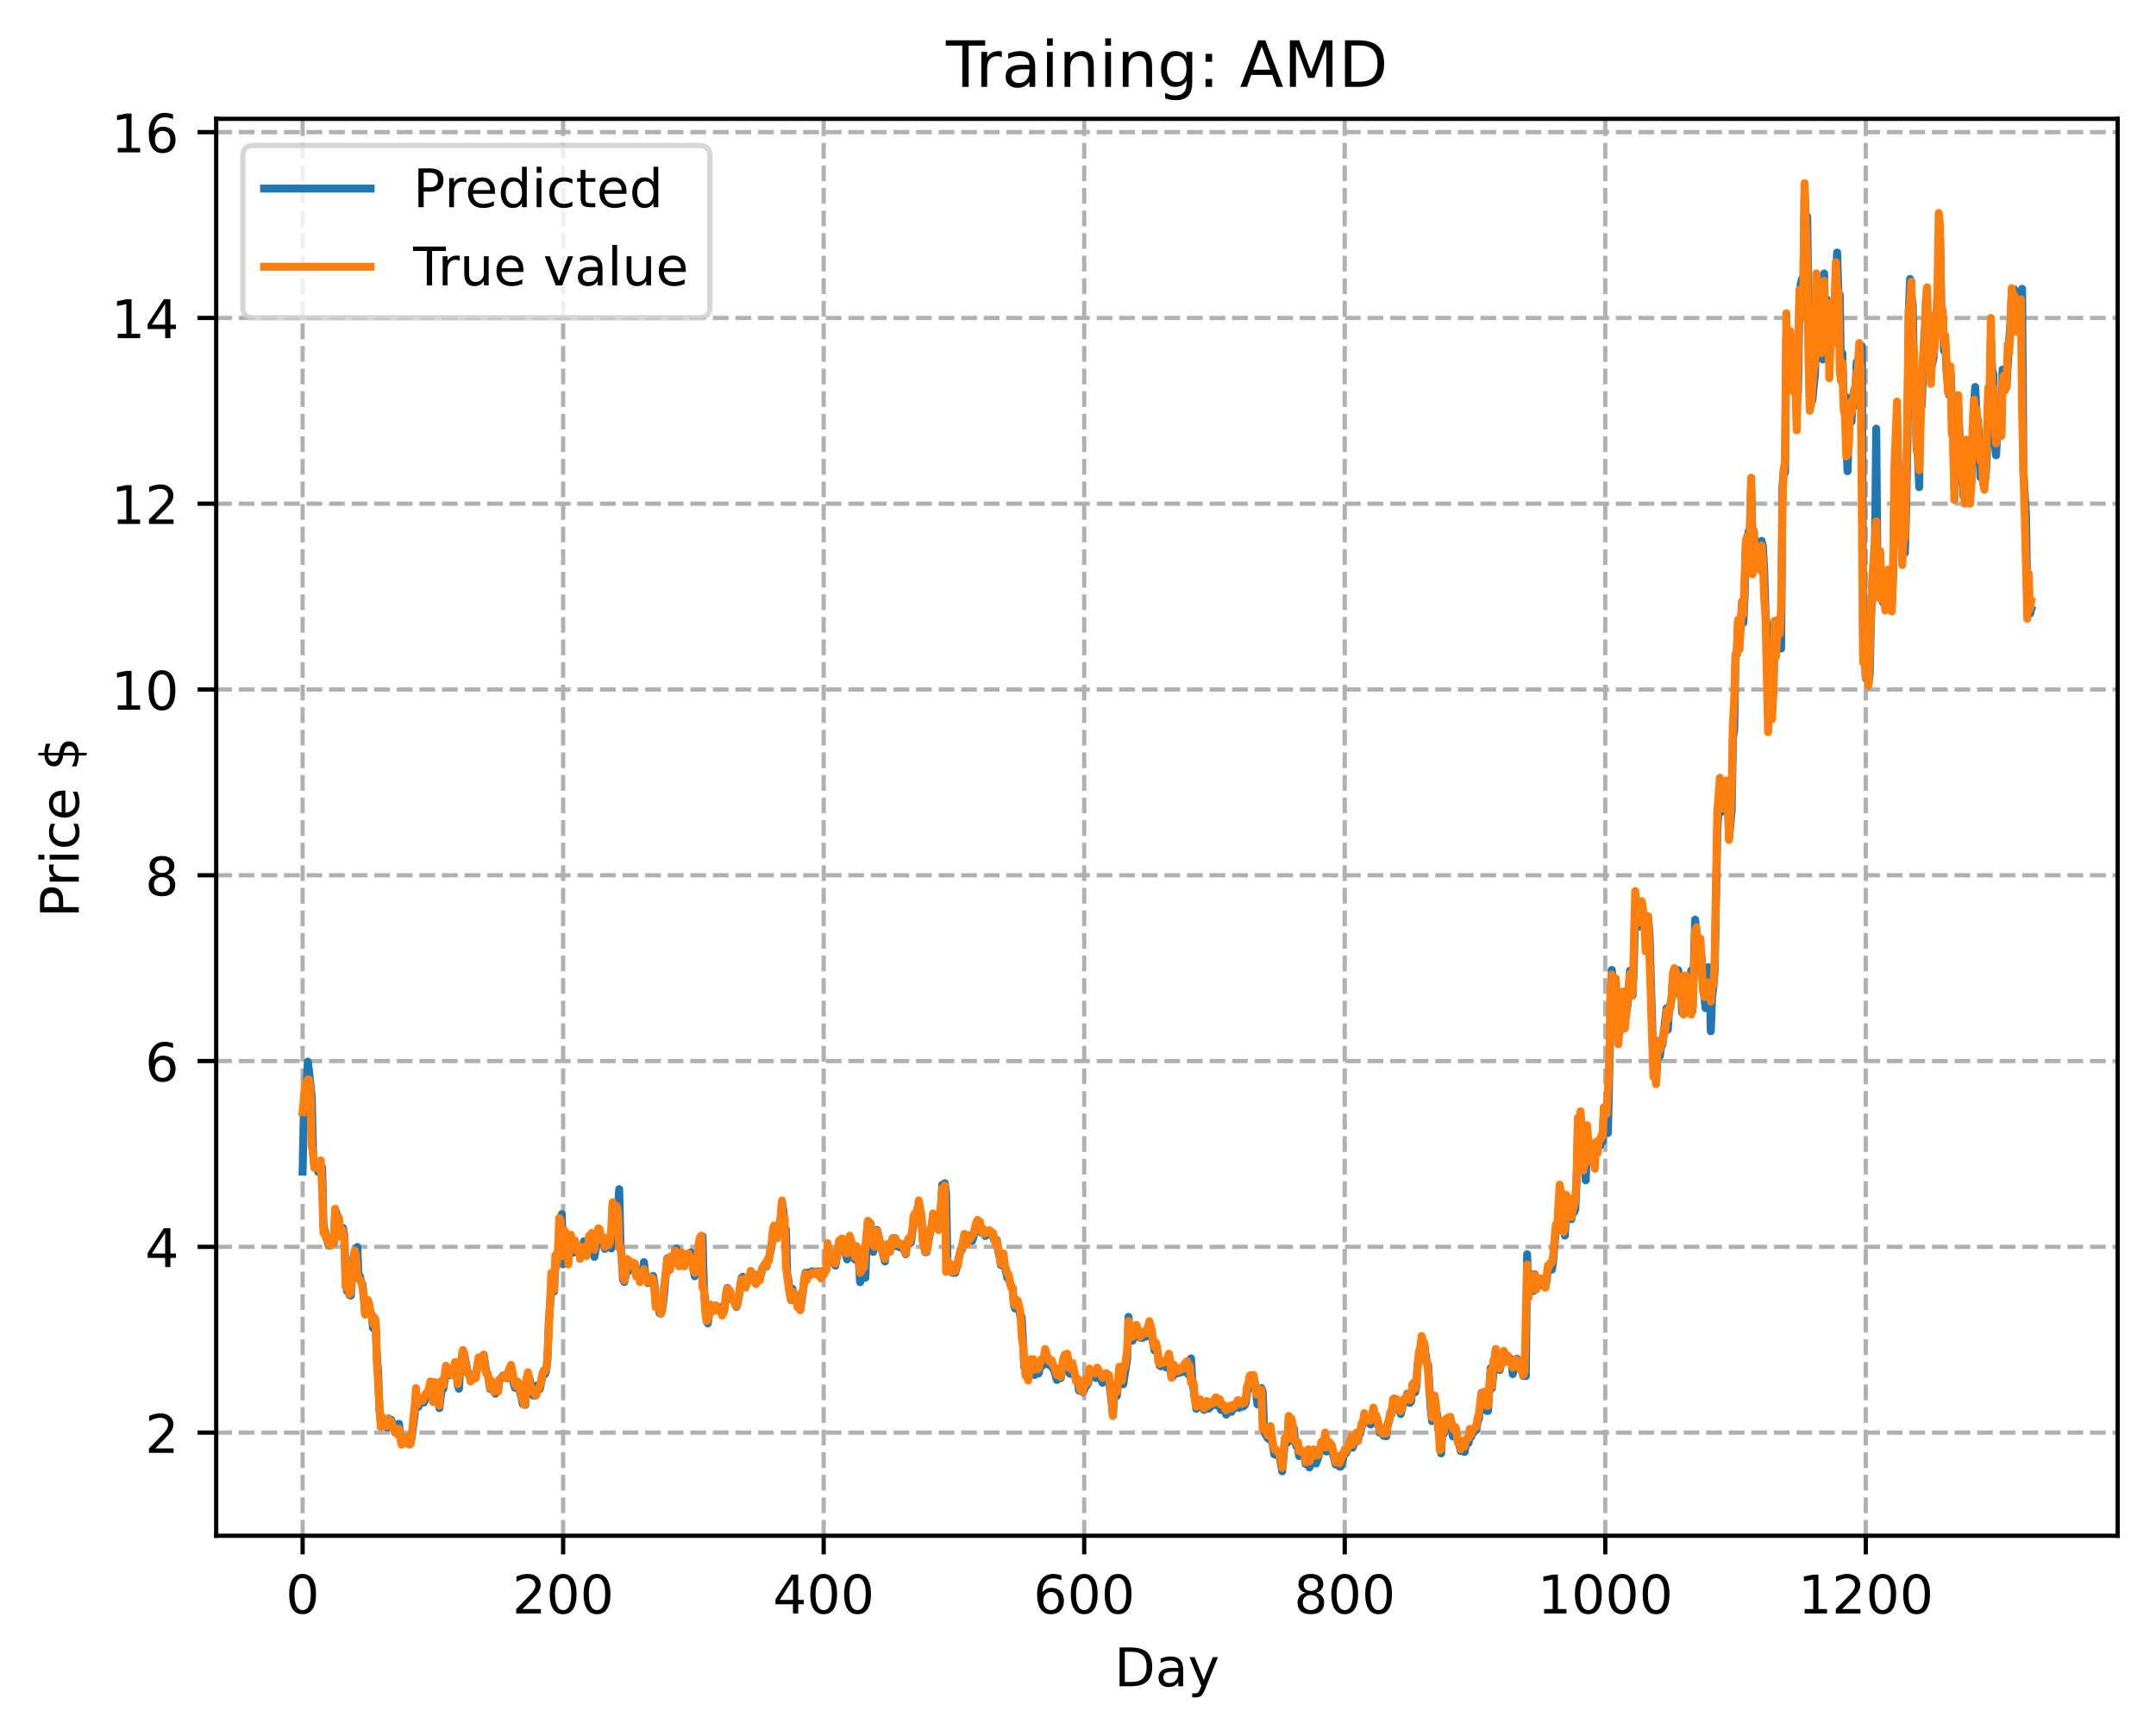 <?xml version="1.0" encoding="utf-8" standalone="no"?>
<!DOCTYPE svg PUBLIC "-//W3C//DTD SVG 1.1//EN"
  "http://www.w3.org/Graphics/SVG/1.1/DTD/svg11.dtd">
<!-- Created with matplotlib (https://matplotlib.org/) -->
<svg height="325.986pt" version="1.1" viewBox="0 0 404.923 325.986" width="404.923pt" xmlns="http://www.w3.org/2000/svg" xmlns:xlink="http://www.w3.org/1999/xlink">
 <defs>
  <style type="text/css">
*{stroke-linecap:butt;stroke-linejoin:round;}
  </style>
 </defs>
 <g id="figure_1">
  <g id="patch_1">
   <path d="M 0 325.986 
L 404.923 325.986 
L 404.923 0 
L 0 0 
z
" style="fill:#ffffff;"/>
  </g>
  <g id="axes_1">
   <g id="patch_2">
    <path d="M 40.603 288.43 
L 397.723 288.43 
L 397.723 22.318 
L 40.603 22.318 
z
" style="fill:#ffffff;"/>
   </g>
   <g id="matplotlib.axis_1">
    <g id="xtick_1">
     <g id="line2d_1">
      <path clip-path="url(#p89202c1e90)" d="M 56.836 288.43 
L 56.836 22.318 
" style="fill:none;stroke:#b0b0b0;stroke-dasharray:2.96,1.28;stroke-dashoffset:0;stroke-width:0.8;"/>
     </g>
     <g id="line2d_2">
      <defs>
       <path d="M 0 0 
L 0 3.5 
" id="m444127e785" style="stroke:#000000;stroke-width:0.8;"/>
      </defs>
      <g>
       <use style="stroke:#000000;stroke-width:0.8;" x="56.836" xlink:href="#m444127e785" y="288.43"/>
      </g>
     </g>
     <g id="text_1">
      <!-- 0 -->
      <defs>
       <path d="M 31.781 66.406 
Q 24.172 66.406 20.328 58.906 
Q 16.5 51.422 16.5 36.375 
Q 16.5 21.391 20.328 13.891 
Q 24.172 6.391 31.781 6.391 
Q 39.453 6.391 43.281 13.891 
Q 47.125 21.391 47.125 36.375 
Q 47.125 51.422 43.281 58.906 
Q 39.453 66.406 31.781 66.406 
z
M 31.781 74.219 
Q 44.047 74.219 50.516 64.516 
Q 56.984 54.828 56.984 36.375 
Q 56.984 17.969 50.516 8.266 
Q 44.047 -1.422 31.781 -1.422 
Q 19.531 -1.422 13.062 8.266 
Q 6.594 17.969 6.594 36.375 
Q 6.594 54.828 13.062 64.516 
Q 19.531 74.219 31.781 74.219 
z
" id="DejaVuSans-48"/>
      </defs>
      <g transform="translate(53.655 303.029)scale(0.1 -0.1)">
       <use xlink:href="#DejaVuSans-48"/>
      </g>
     </g>
    </g>
    <g id="xtick_2">
     <g id="line2d_3">
      <path clip-path="url(#p89202c1e90)" d="M 105.766 288.43 
L 105.766 22.318 
" style="fill:none;stroke:#b0b0b0;stroke-dasharray:2.96,1.28;stroke-dashoffset:0;stroke-width:0.8;"/>
     </g>
     <g id="line2d_4">
      <g>
       <use style="stroke:#000000;stroke-width:0.8;" x="105.766" xlink:href="#m444127e785" y="288.43"/>
      </g>
     </g>
     <g id="text_2">
      <!-- 200 -->
      <defs>
       <path d="M 19.188 8.297 
L 53.609 8.297 
L 53.609 0 
L 7.328 0 
L 7.328 8.297 
Q 12.938 14.109 22.625 23.891 
Q 32.328 33.688 34.812 36.531 
Q 39.547 41.844 41.422 45.531 
Q 43.312 49.219 43.312 52.781 
Q 43.312 58.594 39.234 62.25 
Q 35.156 65.922 28.609 65.922 
Q 23.969 65.922 18.812 64.312 
Q 13.672 62.703 7.812 59.422 
L 7.812 69.391 
Q 13.766 71.781 18.938 73 
Q 24.125 74.219 28.422 74.219 
Q 39.75 74.219 46.484 68.547 
Q 53.219 62.891 53.219 53.422 
Q 53.219 48.922 51.531 44.891 
Q 49.859 40.875 45.406 35.406 
Q 44.188 33.984 37.641 27.219 
Q 31.109 20.453 19.188 8.297 
z
" id="DejaVuSans-50"/>
      </defs>
      <g transform="translate(96.223 303.029)scale(0.1 -0.1)">
       <use xlink:href="#DejaVuSans-50"/>
       <use x="63.623" xlink:href="#DejaVuSans-48"/>
       <use x="127.246" xlink:href="#DejaVuSans-48"/>
      </g>
     </g>
    </g>
    <g id="xtick_3">
     <g id="line2d_5">
      <path clip-path="url(#p89202c1e90)" d="M 154.697 288.43 
L 154.697 22.318 
" style="fill:none;stroke:#b0b0b0;stroke-dasharray:2.96,1.28;stroke-dashoffset:0;stroke-width:0.8;"/>
     </g>
     <g id="line2d_6">
      <g>
       <use style="stroke:#000000;stroke-width:0.8;" x="154.697" xlink:href="#m444127e785" y="288.43"/>
      </g>
     </g>
     <g id="text_3">
      <!-- 400 -->
      <defs>
       <path d="M 37.797 64.312 
L 12.891 25.391 
L 37.797 25.391 
z
M 35.203 72.906 
L 47.609 72.906 
L 47.609 25.391 
L 58.016 25.391 
L 58.016 17.188 
L 47.609 17.188 
L 47.609 0 
L 37.797 0 
L 37.797 17.188 
L 4.891 17.188 
L 4.891 26.703 
z
" id="DejaVuSans-52"/>
      </defs>
      <g transform="translate(145.153 303.029)scale(0.1 -0.1)">
       <use xlink:href="#DejaVuSans-52"/>
       <use x="63.623" xlink:href="#DejaVuSans-48"/>
       <use x="127.246" xlink:href="#DejaVuSans-48"/>
      </g>
     </g>
    </g>
    <g id="xtick_4">
     <g id="line2d_7">
      <path clip-path="url(#p89202c1e90)" d="M 203.628 288.43 
L 203.628 22.318 
" style="fill:none;stroke:#b0b0b0;stroke-dasharray:2.96,1.28;stroke-dashoffset:0;stroke-width:0.8;"/>
     </g>
     <g id="line2d_8">
      <g>
       <use style="stroke:#000000;stroke-width:0.8;" x="203.628" xlink:href="#m444127e785" y="288.43"/>
      </g>
     </g>
     <g id="text_4">
      <!-- 600 -->
      <defs>
       <path d="M 33.016 40.375 
Q 26.375 40.375 22.484 35.828 
Q 18.609 31.297 18.609 23.391 
Q 18.609 15.531 22.484 10.953 
Q 26.375 6.391 33.016 6.391 
Q 39.656 6.391 43.531 10.953 
Q 47.406 15.531 47.406 23.391 
Q 47.406 31.297 43.531 35.828 
Q 39.656 40.375 33.016 40.375 
z
M 52.594 71.297 
L 52.594 62.312 
Q 48.875 64.062 45.094 64.984 
Q 41.312 65.922 37.594 65.922 
Q 27.828 65.922 22.672 59.328 
Q 17.531 52.734 16.797 39.406 
Q 19.672 43.656 24.016 45.922 
Q 28.375 48.188 33.594 48.188 
Q 44.578 48.188 50.953 41.516 
Q 57.328 34.859 57.328 23.391 
Q 57.328 12.156 50.688 5.359 
Q 44.047 -1.422 33.016 -1.422 
Q 20.359 -1.422 13.672 8.266 
Q 6.984 17.969 6.984 36.375 
Q 6.984 53.656 15.188 63.938 
Q 23.391 74.219 37.203 74.219 
Q 40.922 74.219 44.703 73.484 
Q 48.484 72.75 52.594 71.297 
z
" id="DejaVuSans-54"/>
      </defs>
      <g transform="translate(194.084 303.029)scale(0.1 -0.1)">
       <use xlink:href="#DejaVuSans-54"/>
       <use x="63.623" xlink:href="#DejaVuSans-48"/>
       <use x="127.246" xlink:href="#DejaVuSans-48"/>
      </g>
     </g>
    </g>
    <g id="xtick_5">
     <g id="line2d_9">
      <path clip-path="url(#p89202c1e90)" d="M 252.558 288.43 
L 252.558 22.318 
" style="fill:none;stroke:#b0b0b0;stroke-dasharray:2.96,1.28;stroke-dashoffset:0;stroke-width:0.8;"/>
     </g>
     <g id="line2d_10">
      <g>
       <use style="stroke:#000000;stroke-width:0.8;" x="252.558" xlink:href="#m444127e785" y="288.43"/>
      </g>
     </g>
     <g id="text_5">
      <!-- 800 -->
      <defs>
       <path d="M 31.781 34.625 
Q 24.75 34.625 20.719 30.859 
Q 16.703 27.094 16.703 20.516 
Q 16.703 13.922 20.719 10.156 
Q 24.75 6.391 31.781 6.391 
Q 38.812 6.391 42.859 10.172 
Q 46.922 13.969 46.922 20.516 
Q 46.922 27.094 42.891 30.859 
Q 38.875 34.625 31.781 34.625 
z
M 21.922 38.812 
Q 15.578 40.375 12.031 44.719 
Q 8.5 49.078 8.5 55.328 
Q 8.5 64.062 14.719 69.141 
Q 20.953 74.219 31.781 74.219 
Q 42.672 74.219 48.875 69.141 
Q 55.078 64.062 55.078 55.328 
Q 55.078 49.078 51.531 44.719 
Q 48 40.375 41.703 38.812 
Q 48.828 37.156 52.797 32.312 
Q 56.781 27.484 56.781 20.516 
Q 56.781 9.906 50.312 4.234 
Q 43.844 -1.422 31.781 -1.422 
Q 19.734 -1.422 13.25 4.234 
Q 6.781 9.906 6.781 20.516 
Q 6.781 27.484 10.781 32.312 
Q 14.797 37.156 21.922 38.812 
z
M 18.312 54.391 
Q 18.312 48.734 21.844 45.562 
Q 25.391 42.391 31.781 42.391 
Q 38.141 42.391 41.719 45.562 
Q 45.312 48.734 45.312 54.391 
Q 45.312 60.062 41.719 63.234 
Q 38.141 66.406 31.781 66.406 
Q 25.391 66.406 21.844 63.234 
Q 18.312 60.062 18.312 54.391 
z
" id="DejaVuSans-56"/>
      </defs>
      <g transform="translate(243.015 303.029)scale(0.1 -0.1)">
       <use xlink:href="#DejaVuSans-56"/>
       <use x="63.623" xlink:href="#DejaVuSans-48"/>
       <use x="127.246" xlink:href="#DejaVuSans-48"/>
      </g>
     </g>
    </g>
    <g id="xtick_6">
     <g id="line2d_11">
      <path clip-path="url(#p89202c1e90)" d="M 301.489 288.43 
L 301.489 22.318 
" style="fill:none;stroke:#b0b0b0;stroke-dasharray:2.96,1.28;stroke-dashoffset:0;stroke-width:0.8;"/>
     </g>
     <g id="line2d_12">
      <g>
       <use style="stroke:#000000;stroke-width:0.8;" x="301.489" xlink:href="#m444127e785" y="288.43"/>
      </g>
     </g>
     <g id="text_6">
      <!-- 1000 -->
      <defs>
       <path d="M 12.406 8.297 
L 28.516 8.297 
L 28.516 63.922 
L 10.984 60.406 
L 10.984 69.391 
L 28.422 72.906 
L 38.281 72.906 
L 38.281 8.297 
L 54.391 8.297 
L 54.391 0 
L 12.406 0 
z
" id="DejaVuSans-49"/>
      </defs>
      <g transform="translate(288.764 303.029)scale(0.1 -0.1)">
       <use xlink:href="#DejaVuSans-49"/>
       <use x="63.623" xlink:href="#DejaVuSans-48"/>
       <use x="127.246" xlink:href="#DejaVuSans-48"/>
       <use x="190.869" xlink:href="#DejaVuSans-48"/>
      </g>
     </g>
    </g>
    <g id="xtick_7">
     <g id="line2d_13">
      <path clip-path="url(#p89202c1e90)" d="M 350.419 288.43 
L 350.419 22.318 
" style="fill:none;stroke:#b0b0b0;stroke-dasharray:2.96,1.28;stroke-dashoffset:0;stroke-width:0.8;"/>
     </g>
     <g id="line2d_14">
      <g>
       <use style="stroke:#000000;stroke-width:0.8;" x="350.419" xlink:href="#m444127e785" y="288.43"/>
      </g>
     </g>
     <g id="text_7">
      <!-- 1200 -->
      <g transform="translate(337.694 303.029)scale(0.1 -0.1)">
       <use xlink:href="#DejaVuSans-49"/>
       <use x="63.623" xlink:href="#DejaVuSans-50"/>
       <use x="127.246" xlink:href="#DejaVuSans-48"/>
       <use x="190.869" xlink:href="#DejaVuSans-48"/>
      </g>
     </g>
    </g>
    <g id="text_8">
     <!-- Day -->
     <defs>
      <path d="M 19.672 64.797 
L 19.672 8.109 
L 31.594 8.109 
Q 46.688 8.109 53.688 14.938 
Q 60.688 21.781 60.688 36.531 
Q 60.688 51.172 53.688 57.984 
Q 46.688 64.797 31.594 64.797 
z
M 9.812 72.906 
L 30.078 72.906 
Q 51.266 72.906 61.172 64.094 
Q 71.094 55.281 71.094 36.531 
Q 71.094 17.672 61.125 8.828 
Q 51.172 0 30.078 0 
L 9.812 0 
z
" id="DejaVuSans-68"/>
      <path d="M 34.281 27.484 
Q 23.391 27.484 19.188 25 
Q 14.984 22.516 14.984 16.5 
Q 14.984 11.719 18.141 8.906 
Q 21.297 6.109 26.703 6.109 
Q 34.188 6.109 38.703 11.406 
Q 43.219 16.703 43.219 25.484 
L 43.219 27.484 
z
M 52.203 31.203 
L 52.203 0 
L 43.219 0 
L 43.219 8.297 
Q 40.141 3.328 35.547 0.953 
Q 30.953 -1.422 24.312 -1.422 
Q 15.922 -1.422 10.953 3.297 
Q 6 8.016 6 15.922 
Q 6 25.141 12.172 29.828 
Q 18.359 34.516 30.609 34.516 
L 43.219 34.516 
L 43.219 35.406 
Q 43.219 41.609 39.141 45 
Q 35.062 48.391 27.688 48.391 
Q 23 48.391 18.547 47.266 
Q 14.109 46.141 10.016 43.891 
L 10.016 52.203 
Q 14.938 54.109 19.578 55.047 
Q 24.219 56 28.609 56 
Q 40.484 56 46.344 49.844 
Q 52.203 43.703 52.203 31.203 
z
" id="DejaVuSans-97"/>
      <path d="M 32.172 -5.078 
Q 28.375 -14.844 24.75 -17.812 
Q 21.141 -20.797 15.094 -20.797 
L 7.906 -20.797 
L 7.906 -13.281 
L 13.188 -13.281 
Q 16.891 -13.281 18.938 -11.516 
Q 21 -9.766 23.484 -3.219 
L 25.094 0.875 
L 2.984 54.688 
L 12.5 54.688 
L 29.594 11.922 
L 46.688 54.688 
L 56.203 54.688 
z
" id="DejaVuSans-121"/>
     </defs>
     <g transform="translate(209.29 316.707)scale(0.1 -0.1)">
      <use xlink:href="#DejaVuSans-68"/>
      <use x="77.002" xlink:href="#DejaVuSans-97"/>
      <use x="138.281" xlink:href="#DejaVuSans-121"/>
     </g>
    </g>
   </g>
   <g id="matplotlib.axis_2">
    <g id="ytick_1">
     <g id="line2d_15">
      <path clip-path="url(#p89202c1e90)" d="M 40.603 269.064 
L 397.723 269.064 
" style="fill:none;stroke:#b0b0b0;stroke-dasharray:2.96,1.28;stroke-dashoffset:0;stroke-width:0.8;"/>
     </g>
     <g id="line2d_16">
      <defs>
       <path d="M 0 0 
L -3.5 0 
" id="mf9774ed4c9" style="stroke:#000000;stroke-width:0.8;"/>
      </defs>
      <g>
       <use style="stroke:#000000;stroke-width:0.8;" x="40.603" xlink:href="#mf9774ed4c9" y="269.064"/>
      </g>
     </g>
     <g id="text_9">
      <!-- 2 -->
      <g transform="translate(27.241 272.863)scale(0.1 -0.1)">
       <use xlink:href="#DejaVuSans-50"/>
      </g>
     </g>
    </g>
    <g id="ytick_2">
     <g id="line2d_17">
      <path clip-path="url(#p89202c1e90)" d="M 40.603 234.172 
L 397.723 234.172 
" style="fill:none;stroke:#b0b0b0;stroke-dasharray:2.96,1.28;stroke-dashoffset:0;stroke-width:0.8;"/>
     </g>
     <g id="line2d_18">
      <g>
       <use style="stroke:#000000;stroke-width:0.8;" x="40.603" xlink:href="#mf9774ed4c9" y="234.172"/>
      </g>
     </g>
     <g id="text_10">
      <!-- 4 -->
      <g transform="translate(27.241 237.971)scale(0.1 -0.1)">
       <use xlink:href="#DejaVuSans-52"/>
      </g>
     </g>
    </g>
    <g id="ytick_3">
     <g id="line2d_19">
      <path clip-path="url(#p89202c1e90)" d="M 40.603 199.28 
L 397.723 199.28 
" style="fill:none;stroke:#b0b0b0;stroke-dasharray:2.96,1.28;stroke-dashoffset:0;stroke-width:0.8;"/>
     </g>
     <g id="line2d_20">
      <g>
       <use style="stroke:#000000;stroke-width:0.8;" x="40.603" xlink:href="#mf9774ed4c9" y="199.28"/>
      </g>
     </g>
     <g id="text_11">
      <!-- 6 -->
      <g transform="translate(27.241 203.079)scale(0.1 -0.1)">
       <use xlink:href="#DejaVuSans-54"/>
      </g>
     </g>
    </g>
    <g id="ytick_4">
     <g id="line2d_21">
      <path clip-path="url(#p89202c1e90)" d="M 40.603 164.387 
L 397.723 164.387 
" style="fill:none;stroke:#b0b0b0;stroke-dasharray:2.96,1.28;stroke-dashoffset:0;stroke-width:0.8;"/>
     </g>
     <g id="line2d_22">
      <g>
       <use style="stroke:#000000;stroke-width:0.8;" x="40.603" xlink:href="#mf9774ed4c9" y="164.387"/>
      </g>
     </g>
     <g id="text_12">
      <!-- 8 -->
      <g transform="translate(27.241 168.187)scale(0.1 -0.1)">
       <use xlink:href="#DejaVuSans-56"/>
      </g>
     </g>
    </g>
    <g id="ytick_5">
     <g id="line2d_23">
      <path clip-path="url(#p89202c1e90)" d="M 40.603 129.495 
L 397.723 129.495 
" style="fill:none;stroke:#b0b0b0;stroke-dasharray:2.96,1.28;stroke-dashoffset:0;stroke-width:0.8;"/>
     </g>
     <g id="line2d_24">
      <g>
       <use style="stroke:#000000;stroke-width:0.8;" x="40.603" xlink:href="#mf9774ed4c9" y="129.495"/>
      </g>
     </g>
     <g id="text_13">
      <!-- 10 -->
      <g transform="translate(20.878 133.295)scale(0.1 -0.1)">
       <use xlink:href="#DejaVuSans-49"/>
       <use x="63.623" xlink:href="#DejaVuSans-48"/>
      </g>
     </g>
    </g>
    <g id="ytick_6">
     <g id="line2d_25">
      <path clip-path="url(#p89202c1e90)" d="M 40.603 94.603 
L 397.723 94.603 
" style="fill:none;stroke:#b0b0b0;stroke-dasharray:2.96,1.28;stroke-dashoffset:0;stroke-width:0.8;"/>
     </g>
     <g id="line2d_26">
      <g>
       <use style="stroke:#000000;stroke-width:0.8;" x="40.603" xlink:href="#mf9774ed4c9" y="94.603"/>
      </g>
     </g>
     <g id="text_14">
      <!-- 12 -->
      <g transform="translate(20.878 98.402)scale(0.1 -0.1)">
       <use xlink:href="#DejaVuSans-49"/>
       <use x="63.623" xlink:href="#DejaVuSans-50"/>
      </g>
     </g>
    </g>
    <g id="ytick_7">
     <g id="line2d_27">
      <path clip-path="url(#p89202c1e90)" d="M 40.603 59.711 
L 397.723 59.711 
" style="fill:none;stroke:#b0b0b0;stroke-dasharray:2.96,1.28;stroke-dashoffset:0;stroke-width:0.8;"/>
     </g>
     <g id="line2d_28">
      <g>
       <use style="stroke:#000000;stroke-width:0.8;" x="40.603" xlink:href="#mf9774ed4c9" y="59.711"/>
      </g>
     </g>
     <g id="text_15">
      <!-- 14 -->
      <g transform="translate(20.878 63.51)scale(0.1 -0.1)">
       <use xlink:href="#DejaVuSans-49"/>
       <use x="63.623" xlink:href="#DejaVuSans-52"/>
      </g>
     </g>
    </g>
    <g id="ytick_8">
     <g id="line2d_29">
      <path clip-path="url(#p89202c1e90)" d="M 40.603 24.819 
L 397.723 24.819 
" style="fill:none;stroke:#b0b0b0;stroke-dasharray:2.96,1.28;stroke-dashoffset:0;stroke-width:0.8;"/>
     </g>
     <g id="line2d_30">
      <g>
       <use style="stroke:#000000;stroke-width:0.8;" x="40.603" xlink:href="#mf9774ed4c9" y="24.819"/>
      </g>
     </g>
     <g id="text_16">
      <!-- 16 -->
      <g transform="translate(20.878 28.618)scale(0.1 -0.1)">
       <use xlink:href="#DejaVuSans-49"/>
       <use x="63.623" xlink:href="#DejaVuSans-54"/>
      </g>
     </g>
    </g>
    <g id="text_17">
     <!-- Price $ -->
     <defs>
      <path d="M 19.672 64.797 
L 19.672 37.406 
L 32.078 37.406 
Q 38.969 37.406 42.719 40.969 
Q 46.484 44.531 46.484 51.125 
Q 46.484 57.672 42.719 61.234 
Q 38.969 64.797 32.078 64.797 
z
M 9.812 72.906 
L 32.078 72.906 
Q 44.344 72.906 50.609 67.359 
Q 56.891 61.812 56.891 51.125 
Q 56.891 40.328 50.609 34.812 
Q 44.344 29.297 32.078 29.297 
L 19.672 29.297 
L 19.672 0 
L 9.812 0 
z
" id="DejaVuSans-80"/>
      <path d="M 41.109 46.297 
Q 39.594 47.172 37.812 47.578 
Q 36.031 48 33.891 48 
Q 26.266 48 22.188 43.047 
Q 18.109 38.094 18.109 28.812 
L 18.109 0 
L 9.078 0 
L 9.078 54.688 
L 18.109 54.688 
L 18.109 46.188 
Q 20.953 51.172 25.484 53.578 
Q 30.031 56 36.531 56 
Q 37.453 56 38.578 55.875 
Q 39.703 55.766 41.062 55.516 
z
" id="DejaVuSans-114"/>
      <path d="M 9.422 54.688 
L 18.406 54.688 
L 18.406 0 
L 9.422 0 
z
M 9.422 75.984 
L 18.406 75.984 
L 18.406 64.594 
L 9.422 64.594 
z
" id="DejaVuSans-105"/>
      <path d="M 48.781 52.594 
L 48.781 44.188 
Q 44.969 46.297 41.141 47.344 
Q 37.312 48.391 33.406 48.391 
Q 24.656 48.391 19.812 42.844 
Q 14.984 37.312 14.984 27.297 
Q 14.984 17.281 19.812 11.734 
Q 24.656 6.203 33.406 6.203 
Q 37.312 6.203 41.141 7.25 
Q 44.969 8.297 48.781 10.406 
L 48.781 2.094 
Q 45.016 0.344 40.984 -0.531 
Q 36.969 -1.422 32.422 -1.422 
Q 20.062 -1.422 12.781 6.344 
Q 5.516 14.109 5.516 27.297 
Q 5.516 40.672 12.859 48.328 
Q 20.219 56 33.016 56 
Q 37.156 56 41.109 55.141 
Q 45.062 54.297 48.781 52.594 
z
" id="DejaVuSans-99"/>
      <path d="M 56.203 29.594 
L 56.203 25.203 
L 14.891 25.203 
Q 15.484 15.922 20.484 11.062 
Q 25.484 6.203 34.422 6.203 
Q 39.594 6.203 44.453 7.469 
Q 49.312 8.734 54.109 11.281 
L 54.109 2.781 
Q 49.266 0.734 44.188 -0.344 
Q 39.109 -1.422 33.891 -1.422 
Q 20.797 -1.422 13.156 6.188 
Q 5.516 13.812 5.516 26.812 
Q 5.516 40.234 12.766 48.109 
Q 20.016 56 32.328 56 
Q 43.359 56 49.781 48.891 
Q 56.203 41.797 56.203 29.594 
z
M 47.219 32.234 
Q 47.125 39.594 43.094 43.984 
Q 39.062 48.391 32.422 48.391 
Q 24.906 48.391 20.391 44.141 
Q 15.875 39.891 15.188 32.172 
z
" id="DejaVuSans-101"/>
      <path id="DejaVuSans-32"/>
      <path d="M 33.797 -14.703 
L 28.906 -14.703 
L 28.859 0 
Q 23.734 0.094 18.609 1.188 
Q 13.484 2.297 8.297 4.5 
L 8.297 13.281 
Q 13.281 10.156 18.375 8.562 
Q 23.484 6.984 28.906 6.938 
L 28.906 29.203 
Q 18.109 30.953 13.203 35.156 
Q 8.297 39.359 8.297 46.688 
Q 8.297 54.641 13.625 59.219 
Q 18.953 63.812 28.906 64.5 
L 28.906 75.984 
L 33.797 75.984 
L 33.797 64.656 
Q 38.328 64.453 42.578 63.688 
Q 46.828 62.938 50.875 61.625 
L 50.875 53.078 
Q 46.828 55.125 42.547 56.25 
Q 38.281 57.375 33.797 57.562 
L 33.797 36.719 
Q 44.875 35.016 50.094 30.609 
Q 55.328 26.219 55.328 18.609 
Q 55.328 10.359 49.781 5.594 
Q 44.234 0.828 33.797 0.094 
z
M 28.906 37.594 
L 28.906 57.625 
Q 23.25 56.984 20.266 54.391 
Q 17.281 51.812 17.281 47.516 
Q 17.281 43.312 20.031 40.969 
Q 22.797 38.625 28.906 37.594 
z
M 33.797 28.219 
L 33.797 7.078 
Q 39.984 7.906 43.141 10.594 
Q 46.297 13.281 46.297 17.672 
Q 46.297 21.969 43.281 24.5 
Q 40.281 27.047 33.797 28.219 
z
" id="DejaVuSans-36"/>
     </defs>
     <g transform="translate(14.798 172.342)rotate(-90)scale(0.1 -0.1)">
      <use xlink:href="#DejaVuSans-80"/>
      <use x="58.553" xlink:href="#DejaVuSans-114"/>
      <use x="99.666" xlink:href="#DejaVuSans-105"/>
      <use x="127.449" xlink:href="#DejaVuSans-99"/>
      <use x="182.43" xlink:href="#DejaVuSans-101"/>
      <use x="243.953" xlink:href="#DejaVuSans-32"/>
      <use x="275.74" xlink:href="#DejaVuSans-36"/>
     </g>
    </g>
   </g>
   <g id="line2d_31">
    <path clip-path="url(#p89202c1e90)" d="M 56.836 220.05 
L 57.081 207.898 
L 57.325 204.087 
L 57.57 204.067 
L 57.814 199.392 
L 58.304 203.565 
L 58.548 205.866 
L 58.793 216.661 
L 59.038 218.988 
L 59.282 219.066 
L 59.527 218.837 
L 59.772 220.115 
L 60.261 218.926 
L 60.506 219.272 
L 60.75 230.153 
L 61.729 233.946 
L 61.974 233.823 
L 62.218 232.458 
L 62.463 233.438 
L 62.708 233.402 
L 62.952 227.253 
L 63.441 228.581 
L 63.931 231.948 
L 64.42 230.633 
L 64.665 232.117 
L 64.909 239.64 
L 65.154 242.467 
L 65.399 240.406 
L 65.643 243.239 
L 65.888 243.33 
L 66.377 236.162 
L 66.622 235.179 
L 66.867 235.736 
L 67.111 234.199 
L 67.356 240.168 
L 67.601 239.707 
L 67.845 240.908 
L 68.09 241.202 
L 68.579 246.63 
L 68.824 245.805 
L 69.069 244.308 
L 69.313 245.062 
L 69.558 246.602 
L 69.802 247.037 
L 70.047 249.408 
L 70.292 248.154 
L 70.536 247.964 
L 70.781 254.788 
L 71.026 257.939 
L 71.27 264.814 
L 71.515 266.884 
L 71.76 266.819 
L 72.004 267.276 
L 72.249 266.697 
L 72.738 268.097 
L 72.983 266.395 
L 73.228 266.686 
L 73.472 266.659 
L 73.717 267.239 
L 74.206 269.036 
L 74.451 268.26 
L 74.696 268.691 
L 74.94 267.401 
L 75.185 269.766 
L 75.429 270.969 
L 75.674 271.157 
L 75.919 270.173 
L 76.408 270.82 
L 76.653 269.977 
L 76.897 270.806 
L 77.142 270.773 
L 77.387 269.501 
L 77.876 265.719 
L 78.121 262.351 
L 78.365 264.17 
L 78.61 264.207 
L 78.855 262.71 
L 79.099 262.506 
L 79.344 263.372 
L 79.589 263.438 
L 80.078 262.327 
L 80.323 262.424 
L 80.812 260.46 
L 81.056 260.436 
L 81.301 262.394 
L 81.546 259.606 
L 82.035 261.887 
L 82.28 262.693 
L 82.524 264.461 
L 83.014 260.544 
L 83.258 260.835 
L 83.748 257.84 
L 83.992 257.596 
L 84.237 258.121 
L 84.482 258.281 
L 84.726 257.489 
L 84.971 257.774 
L 85.705 256.042 
L 85.95 260.107 
L 86.194 260.822 
L 86.439 256.701 
L 86.928 254.087 
L 87.173 254.37 
L 87.907 258.019 
L 88.151 258.134 
L 88.396 259.317 
L 88.641 258.311 
L 88.885 258.132 
L 89.13 258.556 
L 89.375 258.318 
L 89.864 255.417 
L 90.109 255.477 
L 90.598 256.115 
L 90.843 254.469 
L 91.332 257.837 
L 91.577 257.925 
L 92.066 260.883 
L 92.311 259.878 
L 92.555 260.251 
L 92.8 261.357 
L 93.044 261.757 
L 93.289 261.29 
L 93.534 261.231 
L 93.778 259.379 
L 94.512 258.319 
L 95.002 258.424 
L 95.246 258.865 
L 95.491 257.568 
L 95.736 257.291 
L 95.98 256.572 
L 96.47 259.864 
L 96.714 260.646 
L 97.204 260.35 
L 97.448 260.054 
L 97.693 261.72 
L 97.938 262.41 
L 98.182 263.71 
L 98.427 263.432 
L 98.672 263.852 
L 98.916 258.826 
L 99.161 258.301 
L 99.405 258.748 
L 100.139 262.097 
L 100.384 261.461 
L 100.629 262.07 
L 100.873 260.205 
L 101.118 260.727 
L 101.363 260.931 
L 102.097 257.44 
L 102.341 258.08 
L 102.586 257.49 
L 102.831 255.152 
L 103.075 248.164 
L 103.565 241.661 
L 103.809 241.351 
L 104.054 242.541 
L 104.299 237.422 
L 104.543 237.024 
L 104.788 235.537 
L 105.032 231.774 
L 105.522 228.024 
L 105.766 237.445 
L 106.011 233.281 
L 106.256 232.464 
L 106.745 234.991 
L 107.234 233.512 
L 107.479 233.673 
L 107.724 235.262 
L 107.968 233.919 
L 108.458 234.877 
L 108.702 234.155 
L 108.947 235.877 
L 109.192 235.081 
L 109.436 235.751 
L 109.681 233.135 
L 110.17 235.714 
L 110.415 234.889 
L 110.66 235.177 
L 110.904 233.269 
L 111.149 232.412 
L 111.393 232.779 
L 111.638 236.055 
L 112.127 233.201 
L 112.372 231.426 
L 112.617 231.561 
L 112.861 232.589 
L 113.106 232.659 
L 113.351 232.394 
L 113.595 234.559 
L 113.84 233.055 
L 114.085 232.797 
L 114.329 234.043 
L 114.574 233.388 
L 114.819 234.469 
L 115.063 226.522 
L 115.308 228.364 
L 115.797 226.779 
L 116.042 227.747 
L 116.287 223.335 
L 116.531 233.606 
L 116.776 236.335 
L 117.02 240.371 
L 117.265 240.764 
L 117.51 239.535 
L 117.754 237.577 
L 117.999 238.781 
L 118.244 237.67 
L 118.488 238.328 
L 118.733 237.555 
L 118.978 237.646 
L 119.222 237.313 
L 119.467 239.043 
L 119.712 239.543 
L 119.956 239.2 
L 120.201 240.115 
L 120.446 240.03 
L 120.69 239.305 
L 120.935 237.051 
L 121.18 239.162 
L 121.669 240.971 
L 121.914 240.328 
L 122.158 240.655 
L 122.648 239.629 
L 122.892 240.961 
L 123.137 244.251 
L 123.381 243.827 
L 123.626 244.546 
L 123.871 246.622 
L 124.115 246.746 
L 124.36 245.911 
L 124.605 244.121 
L 125.339 236.309 
L 125.583 236.85 
L 125.828 237.949 
L 126.073 236.572 
L 126.317 236.92 
L 126.562 236.239 
L 126.807 234.762 
L 127.051 234.491 
L 127.296 236.62 
L 127.541 237.334 
L 127.785 237.166 
L 128.03 235.301 
L 128.275 235.595 
L 128.519 236.163 
L 128.764 237.066 
L 129.253 235.499 
L 129.742 235.2 
L 129.987 236.068 
L 130.232 238.431 
L 130.476 239.697 
L 130.721 237.427 
L 130.966 236.706 
L 131.21 234.457 
L 131.455 233.624 
L 131.7 232.287 
L 131.944 232.197 
L 132.189 241.671 
L 132.678 247.648 
L 132.923 248.551 
L 133.412 245.362 
L 133.657 245.67 
L 133.902 245.601 
L 134.146 246.012 
L 134.391 245.22 
L 134.636 245.766 
L 135.125 245.516 
L 135.369 245.665 
L 135.614 246.405 
L 135.859 246.568 
L 136.348 243.817 
L 136.593 241.905 
L 136.837 242.218 
L 137.327 243.394 
L 137.571 244.119 
L 137.816 244.104 
L 138.305 245.465 
L 138.55 244.652 
L 138.795 243.437 
L 139.284 239.995 
L 139.529 239.794 
L 140.018 241.569 
L 140.263 240.17 
L 140.507 239.871 
L 140.752 240.448 
L 140.996 238.745 
L 141.241 239.338 
L 141.486 239.455 
L 141.73 239.387 
L 141.975 241.119 
L 142.22 240.146 
L 142.709 239.925 
L 142.954 239.251 
L 143.198 238.155 
L 143.688 237.352 
L 143.932 237.907 
L 144.177 236.761 
L 144.422 236.315 
L 144.911 234.053 
L 145.156 231.755 
L 145.4 230.794 
L 145.645 230.75 
L 145.89 232.308 
L 146.134 231.006 
L 146.379 231.685 
L 146.868 225.882 
L 147.113 227.322 
L 147.357 230.925 
L 147.602 230.889 
L 147.847 239.376 
L 148.091 240.502 
L 148.336 242.898 
L 148.581 244.198 
L 148.825 242.044 
L 149.07 243.039 
L 149.315 243.12 
L 149.559 243.787 
L 149.804 245.478 
L 150.049 245.03 
L 150.293 246.047 
L 151.272 239.035 
L 151.517 239.119 
L 151.761 239.018 
L 152.006 239.315 
L 152.251 239.181 
L 152.495 238.757 
L 152.74 239.229 
L 152.984 239.147 
L 153.229 238.798 
L 153.474 239.007 
L 153.718 238.77 
L 153.963 238.869 
L 154.208 238.774 
L 154.452 239.561 
L 154.697 239.074 
L 155.186 238.491 
L 155.431 234.824 
L 155.676 237.183 
L 155.92 236.582 
L 156.165 235.372 
L 156.41 236.372 
L 156.654 236.646 
L 156.899 237.72 
L 157.633 233.282 
L 157.878 233.512 
L 158.122 233.33 
L 158.367 233.387 
L 158.612 233.284 
L 158.856 235.764 
L 159.101 236.534 
L 159.59 233.061 
L 159.835 233.3 
L 160.079 234.412 
L 160.324 234.231 
L 160.569 236.55 
L 160.813 234.906 
L 161.058 235.037 
L 161.303 237.265 
L 161.547 240.813 
L 161.792 239.976 
L 162.037 238.419 
L 162.281 238.853 
L 162.526 239.965 
L 162.771 232.706 
L 163.015 229.389 
L 163.26 230.189 
L 163.505 229.831 
L 163.749 233.715 
L 163.994 235.129 
L 164.728 231.008 
L 165.462 234.158 
L 165.951 235.922 
L 166.196 236.925 
L 166.44 234.875 
L 166.685 233.962 
L 166.93 234.776 
L 167.174 235.086 
L 167.664 232.548 
L 167.908 233.115 
L 168.153 232.529 
L 168.398 234.079 
L 168.642 234.006 
L 168.887 233.592 
L 169.132 234.318 
L 169.376 233.842 
L 169.621 234.347 
L 170.11 235.558 
L 170.355 233.85 
L 170.6 233.065 
L 170.844 233.541 
L 171.089 233.387 
L 171.578 229.637 
L 171.823 229.313 
L 172.067 229.648 
L 172.312 226.956 
L 172.557 226.37 
L 173.046 228.29 
L 173.291 232.666 
L 173.78 235.182 
L 174.025 235.156 
L 174.759 231.039 
L 175.003 230.447 
L 175.248 228.145 
L 175.493 229.857 
L 175.737 229.718 
L 175.982 230.215 
L 176.227 230.009 
L 176.716 227.183 
L 176.96 222.523 
L 177.205 224.508 
L 177.45 222.217 
L 177.694 224.182 
L 177.939 237.172 
L 178.184 237.993 
L 178.428 237.701 
L 178.918 239.065 
L 179.162 238.378 
L 179.407 239.068 
L 180.386 234.945 
L 180.63 234.748 
L 180.875 233.279 
L 181.12 232.592 
L 181.364 232.837 
L 181.609 232.21 
L 181.854 232.005 
L 182.098 232.865 
L 182.343 232.324 
L 182.588 233.061 
L 182.832 232.285 
L 183.321 229.847 
L 183.566 229.741 
L 183.811 230.543 
L 184.055 230.315 
L 184.3 231.491 
L 184.545 231.246 
L 185.034 232.125 
L 185.279 231.746 
L 185.523 231.888 
L 185.768 231.224 
L 186.013 231.899 
L 186.257 231.834 
L 186.502 232.128 
L 186.747 232.964 
L 186.991 233.019 
L 187.236 232.934 
L 187.481 235.074 
L 187.725 235.935 
L 187.97 237.572 
L 188.215 237.624 
L 188.459 236.836 
L 189.193 239.994 
L 189.438 239.957 
L 189.927 241.716 
L 190.172 241.865 
L 190.416 245.117 
L 190.661 245.75 
L 190.906 245.054 
L 191.15 245.001 
L 191.395 245.847 
L 191.64 247.202 
L 191.884 247.324 
L 192.374 256.772 
L 192.618 256.706 
L 192.863 258.382 
L 193.108 258.718 
L 193.352 258.378 
L 193.597 256.945 
L 193.842 257.842 
L 194.086 256.159 
L 194.331 258.245 
L 194.575 257.535 
L 195.065 257.955 
L 195.554 256.083 
L 195.799 256.477 
L 196.288 254.375 
L 197.022 256.355 
L 197.267 256.164 
L 198.001 257.433 
L 198.49 259.171 
L 198.735 258.139 
L 198.979 258.307 
L 199.224 258.841 
L 199.713 256.47 
L 199.958 255.457 
L 200.447 255.16 
L 200.692 256.016 
L 200.936 258.019 
L 201.181 257.931 
L 201.426 256.933 
L 202.16 259.463 
L 202.404 259.345 
L 202.649 261.173 
L 202.894 261.197 
L 203.138 260.686 
L 203.383 261.467 
L 203.628 261.069 
L 203.872 260.241 
L 204.117 260.204 
L 204.362 259.759 
L 204.606 258.359 
L 204.851 258.142 
L 205.096 258.54 
L 205.34 258.601 
L 205.585 258.347 
L 205.83 258.811 
L 206.319 257.837 
L 207.053 259.704 
L 207.542 259.025 
L 207.787 259.047 
L 208.031 258.63 
L 208.276 259.075 
L 208.765 263.103 
L 209.01 265.844 
L 209.255 262.56 
L 209.499 261.821 
L 209.744 262.188 
L 210.233 257.74 
L 210.478 258.833 
L 210.967 259.984 
L 211.701 255.094 
L 211.946 247.331 
L 212.191 251.596 
L 212.435 251.81 
L 212.68 251.81 
L 212.924 251.295 
L 213.414 249.679 
L 213.903 250.915 
L 214.148 251.244 
L 214.637 251.265 
L 214.882 250.416 
L 215.126 250.581 
L 215.371 250.989 
L 215.616 250.571 
L 215.86 248.849 
L 216.105 249.842 
L 216.839 253.626 
L 217.084 253.583 
L 217.328 253.752 
L 217.818 256.489 
L 218.062 256.605 
L 218.551 256.274 
L 219.041 256.839 
L 219.53 255.119 
L 219.775 255.832 
L 220.019 258.69 
L 220.264 258.549 
L 220.509 257.309 
L 220.998 257.96 
L 222.221 257.633 
L 222.466 257.47 
L 222.955 256.415 
L 223.2 258.172 
L 223.445 257.702 
L 223.689 255.125 
L 223.934 259.321 
L 224.668 264.593 
L 224.912 263.892 
L 225.157 264.297 
L 225.402 263.684 
L 226.136 264.806 
L 226.38 264.107 
L 226.625 263.985 
L 226.87 264.58 
L 227.114 264.499 
L 227.359 263.989 
L 227.604 264.041 
L 227.848 263.893 
L 228.338 263.182 
L 228.827 264.11 
L 229.072 263.655 
L 229.316 264.825 
L 229.561 264.276 
L 229.806 264.775 
L 230.05 264.735 
L 230.295 265.68 
L 230.539 264.787 
L 230.784 264.825 
L 231.029 264.666 
L 231.273 265.159 
L 231.518 264.396 
L 231.763 264.551 
L 232.007 263.869 
L 232.252 263.778 
L 232.741 264.403 
L 232.986 263.963 
L 233.231 263.998 
L 233.475 264.18 
L 233.72 263.972 
L 233.965 263.496 
L 234.209 261.499 
L 234.943 258.887 
L 235.188 259.048 
L 235.433 259.012 
L 235.677 259.714 
L 236.167 263.764 
L 236.656 262.471 
L 236.9 260.704 
L 237.145 261.371 
L 237.39 267.638 
L 237.634 269.331 
L 238.124 270.138 
L 238.368 270.308 
L 238.613 268.882 
L 239.347 273.173 
L 239.592 273.228 
L 239.836 273.019 
L 240.081 273.138 
L 240.326 273.627 
L 240.815 276.334 
L 241.304 270.712 
L 241.794 270.943 
L 242.038 266.663 
L 242.283 267.4 
L 242.527 267.051 
L 242.772 267.995 
L 243.017 268.287 
L 243.261 271.031 
L 243.506 271.654 
L 243.751 271.667 
L 243.995 273.472 
L 244.24 272.781 
L 244.485 273.214 
L 244.974 273.306 
L 245.219 274.965 
L 245.463 273.805 
L 245.708 274.141 
L 245.953 275.615 
L 246.442 273.842 
L 246.687 272.657 
L 246.931 273.216 
L 247.176 274.858 
L 247.665 273.484 
L 248.155 271.856 
L 248.644 272.426 
L 248.888 269.792 
L 249.133 272.611 
L 249.378 272.295 
L 249.622 271.74 
L 249.867 271.802 
L 250.112 272.132 
L 250.846 275.053 
L 251.09 274.695 
L 251.335 274.751 
L 251.58 275.458 
L 251.824 275.448 
L 252.558 272.776 
L 252.803 272.911 
L 253.292 271.883 
L 253.537 270.719 
L 253.782 270.292 
L 254.026 271.901 
L 254.515 270.612 
L 254.76 270.243 
L 255.005 270.67 
L 255.249 269.563 
L 255.494 269.188 
L 255.739 267.918 
L 255.983 267.269 
L 256.228 265.895 
L 256.473 266.922 
L 256.717 266.925 
L 256.962 266.533 
L 257.207 267.365 
L 257.451 267.545 
L 257.941 264.689 
L 258.185 265.954 
L 258.43 266.068 
L 258.919 267.642 
L 259.164 269.084 
L 259.409 268.191 
L 259.653 269.356 
L 259.898 269.684 
L 260.143 269.604 
L 260.387 269.749 
L 260.632 267.412 
L 260.876 266.931 
L 261.121 265.73 
L 261.366 265.477 
L 261.61 263.744 
L 261.855 263.017 
L 262.1 263.838 
L 262.344 263.381 
L 262.589 263.649 
L 263.078 265.58 
L 263.812 262.707 
L 264.057 263.371 
L 264.302 261.758 
L 264.546 263.049 
L 264.791 263.488 
L 265.036 263.173 
L 265.28 260.21 
L 265.525 259.735 
L 265.77 261.482 
L 266.014 260.338 
L 266.259 256.109 
L 266.993 251.921 
L 267.482 252.246 
L 267.971 256.03 
L 268.216 256.344 
L 268.705 264.562 
L 268.95 266.903 
L 269.195 263.67 
L 269.439 262.676 
L 269.684 264.811 
L 269.929 265.726 
L 270.173 268.744 
L 270.418 270.381 
L 270.663 272.963 
L 270.907 268.374 
L 271.152 269.29 
L 271.397 267.667 
L 271.641 268.42 
L 271.886 267.414 
L 272.131 268.238 
L 272.375 266.379 
L 272.62 267.308 
L 272.864 269.792 
L 273.109 268.654 
L 273.354 268.194 
L 273.843 270.84 
L 274.088 271.413 
L 274.332 272.525 
L 274.577 272.249 
L 274.822 272.603 
L 275.066 272.689 
L 275.311 271.397 
L 275.8 271.006 
L 276.045 269.731 
L 276.29 269.864 
L 276.534 269.143 
L 276.779 269.054 
L 277.024 268.326 
L 277.268 268.591 
L 277.513 267.062 
L 277.758 266.459 
L 278.247 261.604 
L 278.491 263.061 
L 278.736 261.479 
L 278.981 264.274 
L 279.225 264.993 
L 279.47 264.996 
L 279.959 256.947 
L 280.204 260.735 
L 280.693 255.581 
L 280.938 253.41 
L 281.183 255.246 
L 281.427 255.647 
L 281.672 257.319 
L 281.917 255.487 
L 282.161 255.696 
L 282.406 254.264 
L 282.651 254.187 
L 283.14 254.927 
L 283.385 254.912 
L 283.629 255.939 
L 283.874 255.295 
L 284.118 258.075 
L 284.363 256.381 
L 284.608 256.025 
L 284.852 255.166 
L 285.097 255.384 
L 285.342 256.85 
L 285.586 257.176 
L 285.831 256.182 
L 286.076 258.414 
L 286.32 257.165 
L 286.565 258.451 
L 286.81 235.564 
L 287.054 243.426 
L 287.299 240.64 
L 287.544 239.298 
L 288.033 242.457 
L 288.278 239.333 
L 288.522 241.428 
L 288.767 241.687 
L 289.012 240.613 
L 289.256 240.287 
L 289.501 240.819 
L 289.746 241.064 
L 289.99 240.825 
L 290.235 241.735 
L 290.479 240.429 
L 290.724 238.161 
L 290.969 238.093 
L 291.213 237.302 
L 291.458 238.452 
L 291.703 236.876 
L 292.192 231.006 
L 292.437 231.193 
L 292.681 228.328 
L 292.926 224.082 
L 293.171 224.749 
L 293.905 232.062 
L 294.149 226.892 
L 294.394 225.904 
L 294.639 226.79 
L 294.883 225.707 
L 295.128 228.995 
L 295.373 227.659 
L 295.617 227.689 
L 295.862 227.138 
L 296.106 221.523 
L 296.351 212.642 
L 296.596 215.029 
L 296.84 209.168 
L 297.085 216.353 
L 297.33 213.198 
L 297.574 218.757 
L 297.819 221.683 
L 298.064 214.865 
L 298.308 214.519 
L 298.553 214.619 
L 298.798 215.813 
L 299.042 217.759 
L 299.287 216.41 
L 299.532 216.467 
L 299.776 215.005 
L 300.021 216.528 
L 300.266 214.205 
L 300.51 215.189 
L 300.755 213.969 
L 301 214.425 
L 301.244 207.963 
L 301.489 209.562 
L 301.734 209.616 
L 301.978 212.807 
L 302.712 182.165 
L 302.957 184.56 
L 303.201 185.03 
L 303.446 184.358 
L 303.691 188.192 
L 303.935 194.658 
L 304.18 193.898 
L 304.669 188.408 
L 304.914 187.274 
L 305.403 190.539 
L 305.648 188.884 
L 306.137 182.296 
L 306.627 186.947 
L 306.871 180.63 
L 307.116 170.517 
L 307.361 171.403 
L 307.605 169.789 
L 307.85 174.005 
L 308.094 173.188 
L 308.339 169.728 
L 309.318 175.307 
L 309.562 172.552 
L 309.807 175.591 
L 310.541 200.444 
L 310.786 199.705 
L 311.03 203.119 
L 311.275 198.305 
L 311.52 198.616 
L 311.764 198.279 
L 312.009 196.247 
L 312.254 196.12 
L 312.988 189.391 
L 313.232 193.405 
L 313.477 189.621 
L 313.966 187.399 
L 314.211 183.157 
L 314.455 182.452 
L 314.7 182.118 
L 314.945 185.312 
L 315.189 182.209 
L 315.434 185.741 
L 315.679 184.294 
L 315.923 190.183 
L 316.168 188.116 
L 316.413 190.316 
L 316.657 185.922 
L 316.902 187.279 
L 317.391 185.556 
L 317.636 182.273 
L 317.881 189.876 
L 318.37 172.722 
L 318.859 179.722 
L 319.104 178.088 
L 319.349 177.563 
L 319.593 180.135 
L 319.838 185.799 
L 320.082 186.96 
L 320.327 189.336 
L 320.572 182.64 
L 320.816 181.654 
L 321.061 182.677 
L 321.306 193.685 
L 321.55 187.328 
L 321.795 185.306 
L 322.04 182.271 
L 322.529 156.073 
L 323.018 147.816 
L 323.263 152.508 
L 323.508 150.346 
L 323.752 150.909 
L 323.997 149.841 
L 324.242 147.93 
L 324.486 148.227 
L 324.731 157.499 
L 325.22 152.301 
L 325.465 138.705 
L 325.71 137.047 
L 325.954 123.292 
L 326.199 122.874 
L 326.443 116.554 
L 326.688 118.778 
L 326.933 118.356 
L 327.177 112.998 
L 327.422 116.954 
L 327.667 111.744 
L 327.911 101.784 
L 328.156 102.371 
L 328.401 99.797 
L 328.645 99.917 
L 328.89 90.943 
L 329.135 100.873 
L 329.379 99.679 
L 329.624 104.158 
L 329.869 102.707 
L 330.113 102.996 
L 330.358 106.193 
L 330.603 104.394 
L 330.847 101.579 
L 331.092 102.56 
L 331.337 107.117 
L 331.581 114.966 
L 331.826 117.882 
L 332.07 131.332 
L 332.315 130.092 
L 332.56 131.837 
L 332.804 132.63 
L 333.049 129.656 
L 333.294 120.292 
L 333.538 122.19 
L 334.028 116.392 
L 334.272 117.46 
L 334.517 121.804 
L 334.762 91.521 
L 335.006 88.482 
L 335.251 88.772 
L 335.496 63.396 
L 335.74 71.168 
L 335.985 65.257 
L 336.23 68.541 
L 336.474 65.338 
L 336.719 67.015 
L 336.964 71.35 
L 337.208 70.383 
L 337.453 76.356 
L 337.698 73.344 
L 337.942 58.093 
L 338.187 53.41 
L 338.431 52.404 
L 338.676 55.87 
L 338.921 36.186 
L 339.165 51.035 
L 339.41 40.636 
L 339.899 75.169 
L 340.144 74.901 
L 340.389 75.206 
L 340.878 70.136 
L 341.367 53.624 
L 341.612 56.757 
L 341.857 58.445 
L 342.101 64.499 
L 342.346 67.505 
L 342.591 51.361 
L 342.835 61.888 
L 343.08 56.227 
L 343.325 62.051 
L 343.569 63.577 
L 344.058 63.897 
L 344.303 63.672 
L 345.037 47.427 
L 345.282 55.451 
L 345.526 55.341 
L 345.771 71.497 
L 346.016 66.376 
L 346.26 74.785 
L 346.505 74.366 
L 346.994 88.493 
L 347.239 79.7 
L 347.484 77.295 
L 347.728 79.235 
L 347.973 74.269 
L 348.218 76.3 
L 348.462 73.736 
L 348.707 68.01 
L 348.952 69.218 
L 349.196 65.137 
L 349.441 71.046 
L 349.686 65.003 
L 349.93 122.942 
L 350.175 121.061 
L 350.419 127.377 
L 350.664 126.449 
L 350.909 128.548 
L 351.153 126.56 
L 351.398 115.854 
L 351.887 107.044 
L 352.132 104.04 
L 352.377 80.505 
L 352.621 108.319 
L 353.111 103.864 
L 353.355 110.466 
L 353.6 113.045 
L 353.845 113.408 
L 354.089 111.642 
L 354.334 111.687 
L 354.823 108.146 
L 355.068 112.518 
L 355.313 113.07 
L 355.557 107.302 
L 355.802 93.139 
L 356.046 87.27 
L 356.291 77.941 
L 356.536 89.146 
L 357.27 98.281 
L 357.514 103.08 
L 357.759 103.851 
L 358.004 95.452 
L 358.248 82.818 
L 358.493 58.762 
L 358.738 52.396 
L 358.982 55.651 
L 359.227 57.148 
L 359.472 69.342 
L 359.716 72.282 
L 359.961 83.602 
L 360.206 85.552 
L 360.45 91.493 
L 360.695 73.977 
L 360.94 76.166 
L 361.429 62.316 
L 361.674 60.992 
L 361.918 54.218 
L 362.163 67.89 
L 362.407 59.798 
L 362.652 63.047 
L 362.897 68.407 
L 363.141 67.122 
L 363.386 63.435 
L 363.631 61.462 
L 363.875 56.185 
L 364.12 57.528 
L 364.365 45.131 
L 364.609 57.734 
L 364.854 59.404 
L 365.099 65.867 
L 365.343 64.344 
L 365.588 69.869 
L 366.077 74.181 
L 366.322 69.778 
L 366.811 79.663 
L 367.056 91.778 
L 367.301 90.019 
L 367.545 81.017 
L 367.79 76.167 
L 368.279 88.014 
L 368.524 87.496 
L 368.768 93.177 
L 369.013 91.43 
L 369.258 86.053 
L 369.502 85.689 
L 369.747 86.229 
L 369.992 89.935 
L 370.236 90.801 
L 370.726 76.192 
L 370.97 72.675 
L 371.215 78.05 
L 371.46 78.764 
L 371.704 82.515 
L 371.949 89.637 
L 372.194 84.218 
L 372.438 89.009 
L 372.683 89.945 
L 372.928 89.654 
L 373.172 84.887 
L 373.417 75.529 
L 373.662 74.72 
L 373.906 63.475 
L 374.151 69.386 
L 374.395 70.388 
L 374.64 83.112 
L 374.885 85.504 
L 375.129 80.974 
L 375.619 80.979 
L 375.863 81.826 
L 376.108 69.412 
L 376.353 71.638 
L 376.597 70.713 
L 376.842 72.745 
L 377.331 64.156 
L 377.576 60.946 
L 377.821 55.254 
L 378.065 55.181 
L 378.31 54.353 
L 379.289 62.096 
L 379.533 56.967 
L 379.778 54.247 
L 380.022 88.552 
L 380.512 96.816 
L 380.756 113.513 
L 381.001 112.218 
L 381.246 115.29 
L 381.49 114.485 
L 381.49 114.485 
" style="fill:none;stroke:#1f77b4;stroke-linecap:square;stroke-width:1.5;"/>
   </g>
   <g id="line2d_32">
    <path clip-path="url(#p89202c1e90)" d="M 56.836 208.875 
L 57.325 203.641 
L 57.814 202.769 
L 58.059 202.769 
L 58.304 204.688 
L 58.548 215.33 
L 58.793 216.377 
L 59.038 219.343 
L 59.282 218.645 
L 59.527 219.343 
L 59.772 219.343 
L 60.016 219.692 
L 60.261 217.947 
L 60.506 223.355 
L 60.75 231.555 
L 60.995 231.031 
L 61.24 232.602 
L 61.484 232.602 
L 61.729 233.648 
L 61.974 233.997 
L 62.218 232.427 
L 62.463 233.474 
L 62.708 233.299 
L 62.952 227.019 
L 63.197 230.159 
L 63.441 228.764 
L 63.686 228.764 
L 63.931 232.253 
L 64.175 230.857 
L 64.42 231.206 
L 64.665 232.427 
L 64.909 241.674 
L 65.154 242.023 
L 65.399 240.801 
L 65.643 243.069 
L 65.888 242.546 
L 66.133 237.138 
L 66.377 237.312 
L 66.622 234.87 
L 66.867 235.916 
L 67.111 239.406 
L 67.356 240.103 
L 67.845 240.627 
L 68.335 243.244 
L 68.579 246.907 
L 69.069 244.116 
L 69.313 244.814 
L 69.558 246.384 
L 69.802 246.733 
L 70.047 248.652 
L 70.292 247.431 
L 70.536 247.954 
L 70.781 255.805 
L 71.515 268.017 
L 71.76 266.098 
L 72.004 267.319 
L 72.249 266.796 
L 72.494 266.796 
L 72.738 267.843 
L 72.983 266.447 
L 73.228 267.319 
L 73.472 266.97 
L 73.962 268.541 
L 74.206 269.064 
L 74.451 268.366 
L 74.696 269.413 
L 74.94 268.366 
L 75.429 271.332 
L 75.919 270.46 
L 76.163 270.983 
L 76.653 269.762 
L 76.897 271.332 
L 77.142 271.157 
L 77.876 264.179 
L 78.121 260.69 
L 78.365 263.83 
L 78.61 263.307 
L 78.855 262.434 
L 79.099 262.958 
L 79.344 263.132 
L 80.078 261.562 
L 80.323 261.911 
L 80.812 259.469 
L 81.056 259.818 
L 81.301 263.307 
L 81.546 259.643 
L 82.035 261.737 
L 82.28 263.83 
L 82.524 264.005 
L 82.769 259.469 
L 83.014 259.992 
L 83.258 260.166 
L 83.748 256.503 
L 84.237 257.026 
L 84.482 258.073 
L 84.726 257.201 
L 84.971 258.247 
L 85.216 257.375 
L 85.46 255.805 
L 85.95 259.992 
L 86.928 253.537 
L 87.173 254.06 
L 87.417 255.979 
L 87.907 258.073 
L 88.151 258.073 
L 88.396 259.469 
L 88.641 258.771 
L 88.885 258.422 
L 89.13 258.945 
L 89.375 258.771 
L 89.864 254.933 
L 90.109 256.154 
L 90.353 255.63 
L 90.598 255.979 
L 90.843 254.409 
L 91.087 257.026 
L 91.332 257.898 
L 91.577 257.898 
L 92.066 260.69 
L 92.311 259.294 
L 92.8 261.388 
L 93.044 261.213 
L 93.289 261.213 
L 93.534 261.388 
L 93.778 259.12 
L 94.023 259.12 
L 94.757 258.247 
L 95.246 258.771 
L 95.736 256.852 
L 95.98 256.328 
L 96.714 259.992 
L 96.959 260.341 
L 97.204 259.469 
L 97.448 259.643 
L 97.693 261.388 
L 97.938 262.086 
L 98.427 263.83 
L 98.672 263.656 
L 98.916 258.945 
L 99.161 257.724 
L 99.405 259.469 
L 99.895 261.213 
L 100.629 262.086 
L 101.118 260.864 
L 101.607 259.643 
L 101.852 258.073 
L 102.097 257.55 
L 102.341 257.55 
L 102.586 257.201 
L 102.831 254.933 
L 103.565 239.057 
L 103.809 240.278 
L 104.054 242.197 
L 104.299 235.742 
L 104.543 237.835 
L 104.788 235.044 
L 105.032 228.764 
L 105.277 229.112 
L 105.522 235.916 
L 105.766 235.393 
L 106.011 231.031 
L 106.256 231.555 
L 106.5 232.776 
L 106.745 237.487 
L 106.99 233.648 
L 107.234 231.904 
L 107.479 233.997 
L 107.724 234.172 
L 107.968 232.951 
L 108.458 235.044 
L 108.702 233.997 
L 108.947 236.44 
L 109.192 234.521 
L 109.436 235.044 
L 109.681 234.172 
L 109.926 234.172 
L 110.17 235.916 
L 110.415 234.521 
L 110.66 232.078 
L 110.904 232.427 
L 111.149 231.555 
L 111.393 233.823 
L 111.638 234.695 
L 111.883 232.951 
L 112.127 232.253 
L 112.372 230.683 
L 112.617 230.857 
L 112.861 232.776 
L 113.106 232.253 
L 113.351 232.602 
L 113.595 234.172 
L 113.84 232.776 
L 114.085 232.776 
L 114.329 233.823 
L 114.574 233.125 
L 114.819 230.508 
L 115.063 225.798 
L 115.308 228.24 
L 115.553 227.019 
L 115.797 226.496 
L 116.042 227.542 
L 116.287 234.346 
L 116.531 234.172 
L 116.776 236.265 
L 117.02 239.58 
L 117.265 240.452 
L 117.51 239.406 
L 117.754 236.44 
L 117.999 237.835 
L 118.244 236.789 
L 118.488 237.487 
L 118.733 237.661 
L 118.978 237.138 
L 119.222 237.487 
L 119.467 239.755 
L 119.712 239.231 
L 119.956 239.58 
L 120.201 240.801 
L 120.446 239.929 
L 120.69 239.755 
L 120.935 238.359 
L 121.18 239.58 
L 121.424 239.929 
L 121.669 240.801 
L 121.914 240.801 
L 122.158 240.627 
L 122.403 239.929 
L 122.648 240.278 
L 122.892 242.023 
L 123.137 245.512 
L 123.381 244.116 
L 124.115 246.733 
L 124.36 246.035 
L 124.605 242.197 
L 124.849 240.627 
L 125.339 236.44 
L 125.583 238.359 
L 125.828 238.533 
L 126.073 235.916 
L 126.317 237.138 
L 126.562 236.789 
L 126.807 234.87 
L 127.051 235.742 
L 127.296 237.487 
L 127.541 237.835 
L 127.785 237.312 
L 128.03 235.219 
L 128.519 237.835 
L 128.764 237.312 
L 129.008 237.138 
L 129.253 235.393 
L 129.498 235.742 
L 129.742 236.44 
L 129.987 236.44 
L 130.232 238.533 
L 130.476 239.057 
L 130.721 238.01 
L 130.966 236.44 
L 131.21 233.648 
L 131.455 232.427 
L 131.7 232.078 
L 131.944 241.848 
L 132.189 241.848 
L 132.434 246.035 
L 132.678 248.129 
L 132.923 247.954 
L 133.412 244.988 
L 133.657 245.686 
L 133.902 245.512 
L 134.146 246.21 
L 134.391 245.163 
L 134.88 246.035 
L 135.125 245.861 
L 135.369 245.861 
L 135.614 247.082 
L 135.859 246.559 
L 136.103 245.686 
L 136.348 242.895 
L 136.593 242.023 
L 136.837 242.371 
L 137.082 242.371 
L 137.327 243.593 
L 137.816 244.116 
L 138.061 244.988 
L 138.305 245.337 
L 138.795 243.244 
L 139.039 241.15 
L 139.284 240.278 
L 139.529 240.452 
L 139.773 241.674 
L 140.018 241.848 
L 140.263 239.929 
L 140.507 240.103 
L 140.752 240.627 
L 140.996 238.708 
L 141.241 239.755 
L 141.486 239.406 
L 141.975 241.15 
L 142.22 240.452 
L 142.709 240.452 
L 142.954 238.708 
L 143.688 237.312 
L 143.932 237.835 
L 144.177 236.44 
L 144.422 236.789 
L 144.666 234.521 
L 144.911 233.997 
L 145.156 230.857 
L 145.4 230.159 
L 145.645 230.683 
L 145.89 232.602 
L 146.134 230.857 
L 146.379 231.729 
L 146.868 225.449 
L 147.113 231.555 
L 147.357 228.764 
L 147.602 237.835 
L 148.336 243.244 
L 148.581 244.116 
L 148.825 242.546 
L 149.07 242.72 
L 149.315 243.767 
L 149.559 244.116 
L 149.804 245.512 
L 150.049 245.337 
L 150.293 246.035 
L 150.538 243.593 
L 150.783 242.895 
L 151.027 240.103 
L 151.272 239.231 
L 151.517 240.452 
L 151.761 239.406 
L 152.006 239.58 
L 152.251 239.406 
L 152.495 239.057 
L 152.74 239.231 
L 152.984 239.231 
L 153.229 238.882 
L 153.474 239.406 
L 153.718 239.58 
L 153.963 238.882 
L 154.208 240.103 
L 154.452 239.406 
L 154.697 239.406 
L 155.186 238.533 
L 155.431 233.474 
L 155.676 236.614 
L 155.92 236.614 
L 156.165 235.219 
L 156.41 236.963 
L 156.654 236.265 
L 156.899 237.312 
L 157.633 232.951 
L 157.878 233.299 
L 158.122 232.602 
L 158.367 232.776 
L 158.856 235.393 
L 159.101 235.393 
L 159.59 232.078 
L 160.324 234.521 
L 160.569 236.091 
L 160.813 233.997 
L 161.058 234.695 
L 161.547 239.057 
L 161.792 238.708 
L 162.037 237.487 
L 162.281 238.01 
L 162.526 233.997 
L 163.015 229.287 
L 163.26 229.461 
L 163.505 230.334 
L 163.749 232.602 
L 163.994 233.823 
L 164.239 234.172 
L 164.483 231.904 
L 164.728 231.206 
L 165.217 233.125 
L 165.462 233.474 
L 165.706 235.044 
L 166.196 236.44 
L 166.44 234.346 
L 166.685 233.648 
L 166.93 234.87 
L 167.174 235.044 
L 167.419 234.172 
L 167.664 232.602 
L 167.908 233.125 
L 168.153 232.602 
L 168.398 233.648 
L 168.642 233.299 
L 168.887 233.474 
L 169.132 233.823 
L 169.376 233.823 
L 169.621 233.648 
L 169.866 234.87 
L 170.11 235.393 
L 170.355 233.474 
L 170.6 232.602 
L 170.844 233.299 
L 171.089 232.427 
L 171.333 231.031 
L 171.578 228.415 
L 171.823 227.891 
L 172.067 229.636 
L 172.557 225.449 
L 173.046 228.24 
L 173.291 233.125 
L 173.78 235.044 
L 174.025 235.044 
L 174.514 232.078 
L 174.759 230.508 
L 175.003 230.159 
L 175.248 227.891 
L 175.493 230.159 
L 175.737 229.81 
L 176.227 231.031 
L 176.716 226.496 
L 176.96 223.181 
L 177.205 223.704 
L 177.45 222.657 
L 177.694 238.882 
L 177.939 236.614 
L 178.184 237.312 
L 178.428 237.312 
L 178.673 238.533 
L 178.918 238.882 
L 179.162 238.184 
L 179.407 238.708 
L 179.652 237.312 
L 179.896 237.661 
L 180.386 234.695 
L 180.63 234.346 
L 181.12 231.729 
L 181.364 232.427 
L 181.609 233.648 
L 181.854 232.078 
L 182.098 232.776 
L 182.832 231.729 
L 183.321 229.81 
L 183.566 229.112 
L 183.811 230.334 
L 184.055 229.461 
L 184.3 231.206 
L 184.545 230.683 
L 184.789 231.729 
L 185.768 231.031 
L 186.013 231.206 
L 186.257 231.904 
L 186.502 231.555 
L 186.991 233.648 
L 187.236 233.125 
L 187.97 237.312 
L 188.459 235.393 
L 188.704 237.487 
L 189.193 239.231 
L 189.438 239.406 
L 189.927 241.848 
L 190.172 241.848 
L 190.416 244.814 
L 190.661 245.163 
L 190.906 244.116 
L 191.15 244.291 
L 191.64 246.384 
L 191.884 251.094 
L 192.129 252.49 
L 192.618 258.422 
L 192.863 258.247 
L 193.108 259.294 
L 193.597 255.282 
L 193.842 257.026 
L 194.086 255.282 
L 194.331 257.201 
L 194.575 257.026 
L 194.82 257.201 
L 195.065 257.026 
L 195.554 255.282 
L 195.799 255.282 
L 196.043 254.933 
L 196.288 253.362 
L 197.022 255.63 
L 197.267 255.456 
L 197.511 255.456 
L 197.756 256.328 
L 198.001 256.677 
L 198.49 258.247 
L 198.735 257.026 
L 198.979 257.201 
L 199.224 258.596 
L 199.713 255.107 
L 199.958 254.409 
L 200.203 254.933 
L 200.447 254.235 
L 200.936 257.026 
L 201.181 256.677 
L 201.426 255.979 
L 202.16 259.469 
L 202.404 258.945 
L 202.894 261.039 
L 203.138 259.992 
L 203.383 261.388 
L 203.872 258.945 
L 204.117 259.818 
L 204.362 259.469 
L 204.606 257.026 
L 204.851 258.073 
L 205.096 257.724 
L 205.34 257.898 
L 205.83 257.898 
L 206.074 256.852 
L 206.563 257.724 
L 206.808 258.073 
L 207.053 258.771 
L 207.297 258.073 
L 207.542 258.247 
L 207.787 257.898 
L 208.031 258.596 
L 208.276 258.247 
L 208.765 262.26 
L 209.01 265.924 
L 209.255 261.737 
L 209.499 260.69 
L 209.744 261.388 
L 210.233 256.677 
L 210.723 259.294 
L 210.967 257.026 
L 211.212 256.852 
L 211.701 253.711 
L 211.946 248.129 
L 212.191 251.094 
L 212.435 250.397 
L 212.68 251.094 
L 213.414 248.827 
L 214.148 251.094 
L 215.126 249.873 
L 215.371 250.397 
L 215.86 248.129 
L 216.35 249.873 
L 216.594 252.316 
L 216.839 253.014 
L 217.084 252.141 
L 217.328 253.014 
L 217.573 255.805 
L 217.818 256.154 
L 218.062 255.979 
L 218.307 255.979 
L 218.551 255.63 
L 218.796 255.805 
L 219.041 255.805 
L 219.53 254.235 
L 219.775 255.456 
L 220.019 258.771 
L 220.264 256.852 
L 220.509 256.328 
L 220.753 257.55 
L 221.243 257.55 
L 221.732 256.852 
L 221.977 257.201 
L 222.221 257.026 
L 222.466 256.154 
L 222.955 255.63 
L 223.2 256.852 
L 223.445 256.503 
L 223.689 259.643 
L 223.934 259.294 
L 224.179 259.818 
L 224.423 262.958 
L 224.668 264.179 
L 224.912 262.783 
L 225.157 263.83 
L 225.402 262.783 
L 225.646 263.83 
L 226.136 264.528 
L 226.625 263.132 
L 226.87 264.005 
L 227.114 263.481 
L 227.359 263.307 
L 227.604 263.656 
L 227.848 263.481 
L 228.093 262.783 
L 228.338 262.434 
L 228.582 263.307 
L 229.072 262.783 
L 229.316 263.83 
L 229.561 263.656 
L 229.806 263.83 
L 230.295 264.877 
L 230.539 264.179 
L 230.784 264.354 
L 231.029 264.005 
L 231.273 264.528 
L 231.518 263.83 
L 231.763 264.179 
L 232.007 263.656 
L 232.252 263.656 
L 232.497 262.958 
L 232.741 263.656 
L 232.986 263.132 
L 233.231 263.656 
L 233.475 263.481 
L 233.72 263.481 
L 233.965 262.609 
L 234.209 260.341 
L 234.454 259.818 
L 234.699 258.422 
L 234.943 258.247 
L 235.188 258.596 
L 235.433 258.247 
L 235.677 259.643 
L 235.922 261.911 
L 236.167 261.562 
L 236.411 260.864 
L 236.656 261.562 
L 236.9 261.039 
L 237.145 268.366 
L 237.39 267.843 
L 238.124 269.587 
L 238.613 267.843 
L 239.102 271.332 
L 239.347 272.204 
L 239.592 272.204 
L 239.836 272.553 
L 240.081 272.553 
L 240.326 273.251 
L 240.815 275.693 
L 241.304 270.111 
L 241.549 270.111 
L 241.794 270.285 
L 242.038 265.924 
L 242.283 267.145 
L 242.527 266.447 
L 242.772 267.319 
L 243.017 270.46 
L 243.261 270.634 
L 243.506 271.157 
L 243.751 270.809 
L 243.995 272.553 
L 244.24 272.204 
L 244.485 272.728 
L 244.729 272.553 
L 244.974 272.728 
L 245.219 274.647 
L 245.463 274.472 
L 245.708 272.204 
L 245.953 274.472 
L 246.197 273.6 
L 246.442 273.425 
L 246.687 272.204 
L 246.931 273.077 
L 247.176 273.425 
L 247.421 273.251 
L 247.665 273.251 
L 248.155 270.809 
L 248.399 271.855 
L 248.644 271.157 
L 248.888 269.064 
L 249.133 271.855 
L 249.622 270.809 
L 249.867 271.332 
L 250.112 271.332 
L 250.846 274.647 
L 251.09 273.425 
L 251.335 274.472 
L 251.58 274.821 
L 251.824 274.298 
L 252.069 273.077 
L 252.314 273.251 
L 252.558 272.204 
L 252.803 272.553 
L 253.048 272.204 
L 253.782 269.762 
L 254.026 271.332 
L 254.76 269.064 
L 255.005 270.634 
L 255.249 269.064 
L 255.494 268.715 
L 255.739 267.319 
L 255.983 267.319 
L 256.228 265.4 
L 256.473 266.97 
L 256.962 266.447 
L 257.451 266.796 
L 257.696 266.273 
L 257.941 264.354 
L 258.185 265.4 
L 258.43 265.749 
L 258.675 266.447 
L 259.164 268.715 
L 259.409 268.192 
L 259.653 269.238 
L 259.898 269.238 
L 260.143 268.889 
L 260.387 269.238 
L 260.632 267.319 
L 260.876 266.622 
L 261.121 265.226 
L 261.366 265.575 
L 261.61 262.783 
L 261.855 262.609 
L 262.1 263.132 
L 262.344 262.783 
L 263.078 265.051 
L 263.323 264.528 
L 263.568 263.132 
L 263.812 262.609 
L 264.057 262.783 
L 264.302 261.911 
L 264.546 262.783 
L 264.791 262.958 
L 265.036 262.26 
L 265.28 259.992 
L 265.525 260.166 
L 265.77 260.864 
L 266.014 259.469 
L 266.503 253.711 
L 266.748 253.188 
L 266.993 250.92 
L 267.237 251.792 
L 267.482 252.141 
L 267.727 255.63 
L 267.971 255.63 
L 268.216 257.55 
L 268.461 261.562 
L 268.705 262.783 
L 268.95 266.273 
L 269.195 262.086 
L 269.439 262.086 
L 269.684 264.005 
L 269.929 267.319 
L 270.173 267.668 
L 270.418 272.379 
L 270.663 272.204 
L 270.907 267.145 
L 271.152 268.889 
L 271.397 266.622 
L 271.641 267.668 
L 271.886 266.273 
L 272.131 267.494 
L 272.375 266.098 
L 272.864 268.366 
L 273.109 268.017 
L 273.354 268.017 
L 273.843 270.983 
L 274.088 270.46 
L 274.332 272.204 
L 274.577 270.983 
L 274.822 271.506 
L 275.066 271.681 
L 275.311 270.285 
L 275.556 270.285 
L 275.8 270.111 
L 276.045 268.366 
L 276.29 269.413 
L 276.534 268.715 
L 277.024 268.017 
L 277.268 268.017 
L 277.513 266.273 
L 277.758 265.575 
L 278.247 261.737 
L 278.491 262.783 
L 278.736 261.388 
L 278.981 263.481 
L 279.225 264.005 
L 279.47 264.005 
L 279.959 257.375 
L 280.204 260.341 
L 280.449 255.63 
L 280.693 255.107 
L 280.938 253.362 
L 281.183 256.328 
L 281.427 255.107 
L 281.672 257.026 
L 281.917 254.933 
L 282.161 256.154 
L 282.406 253.711 
L 282.895 255.282 
L 283.14 254.584 
L 283.385 255.805 
L 283.629 255.979 
L 283.874 255.805 
L 284.118 256.852 
L 284.363 255.805 
L 284.608 255.282 
L 285.097 255.63 
L 285.586 257.375 
L 285.831 255.456 
L 286.076 258.247 
L 286.32 257.724 
L 286.81 237.487 
L 287.054 243.767 
L 287.544 239.58 
L 287.788 239.58 
L 288.033 241.499 
L 288.278 239.406 
L 288.522 242.197 
L 288.767 240.452 
L 289.256 240.103 
L 289.501 240.103 
L 289.746 240.976 
L 289.99 240.278 
L 290.235 241.848 
L 290.724 237.661 
L 290.969 237.835 
L 291.213 237.138 
L 291.458 237.138 
L 291.703 235.916 
L 292.192 229.985 
L 292.437 230.857 
L 292.926 222.483 
L 293.171 223.704 
L 293.66 231.38 
L 293.905 230.683 
L 294.149 224.402 
L 294.394 224.751 
L 294.639 227.019 
L 294.883 227.193 
L 295.128 228.589 
L 295.373 227.193 
L 295.617 226.496 
L 295.862 225.449 
L 296.106 221.087 
L 296.351 209.922 
L 296.596 214.981 
L 296.84 208.701 
L 297.33 219.866 
L 297.819 217.598 
L 298.064 211.317 
L 298.308 214.458 
L 298.553 215.156 
L 298.798 216.202 
L 299.042 218.296 
L 299.287 215.504 
L 299.532 219.517 
L 299.776 214.458 
L 300.021 216.551 
L 300.266 214.283 
L 300.51 214.109 
L 300.755 213.236 
L 301 213.411 
L 301.244 208.003 
L 301.489 208.352 
L 301.734 209.224 
L 302.223 200.501 
L 302.467 186.021 
L 302.712 183.055 
L 302.957 185.497 
L 303.201 183.927 
L 303.446 183.753 
L 303.935 196.139 
L 304.425 189.51 
L 304.669 187.067 
L 304.914 186.195 
L 305.159 193.173 
L 306.137 182.88 
L 306.382 187.067 
L 306.627 186.37 
L 307.116 167.353 
L 307.361 170.319 
L 307.605 170.145 
L 307.85 173.285 
L 308.094 173.285 
L 308.339 169.272 
L 308.828 172.762 
L 309.073 178.693 
L 309.318 173.285 
L 309.562 172.064 
L 310.296 195.267 
L 310.541 202.245 
L 310.786 200.675 
L 311.03 203.641 
L 311.275 197.709 
L 311.52 195.441 
L 311.764 197.186 
L 312.009 195.267 
L 312.254 195.79 
L 312.498 193.173 
L 312.743 193.871 
L 312.988 189.859 
L 313.232 191.429 
L 313.477 189.335 
L 313.722 189.335 
L 313.966 187.067 
L 314.211 182.706 
L 314.455 181.834 
L 314.7 182.357 
L 314.945 186.718 
L 315.189 183.229 
L 315.434 184.974 
L 315.679 185.323 
L 316.168 190.557 
L 316.413 183.229 
L 316.657 183.229 
L 316.902 186.021 
L 317.147 187.067 
L 317.391 185.148 
L 317.636 190.557 
L 317.881 189.335 
L 318.125 183.578 
L 318.37 174.855 
L 318.615 174.157 
L 318.859 180.089 
L 319.349 176.251 
L 319.838 185.672 
L 320.082 187.242 
L 320.572 184.45 
L 320.816 187.067 
L 321.061 184.974 
L 321.306 188.114 
L 321.55 184.799 
L 321.795 184.974 
L 322.04 180.263 
L 322.529 152.524 
L 323.018 146.069 
L 323.263 151.826 
L 323.508 150.431 
L 323.752 151.826 
L 323.997 146.941 
L 324.242 146.592 
L 324.486 148.337 
L 324.731 157.758 
L 325.22 147.814 
L 325.465 135.601 
L 325.71 131.24 
L 325.954 122.866 
L 326.199 122.517 
L 326.443 116.411 
L 326.688 121.993 
L 327.177 113.096 
L 327.422 115.364 
L 327.911 101.407 
L 328.156 100.709 
L 328.401 106.815 
L 328.645 100.709 
L 328.89 89.718 
L 329.135 107.862 
L 329.379 99.837 
L 329.624 104.722 
L 329.869 104.198 
L 330.113 104.547 
L 330.358 106.99 
L 330.603 105.594 
L 330.847 102.454 
L 331.092 105.245 
L 331.337 112.398 
L 331.581 115.713 
L 332.07 137.52 
L 332.315 130.891 
L 332.56 131.589 
L 332.804 135.078 
L 333.049 130.368 
L 333.294 116.585 
L 333.538 123.389 
L 333.783 119.028 
L 334.028 118.679 
L 334.272 119.028 
L 334.517 113.794 
L 334.762 94.952 
L 335.006 88.148 
L 335.251 86.578 
L 335.496 58.839 
L 335.74 73.493 
L 335.985 63.549 
L 336.23 62.153 
L 336.474 64.945 
L 336.964 73.668 
L 337.208 72.796 
L 337.453 80.821 
L 337.942 54.477 
L 338.187 56.222 
L 338.431 59.711 
L 338.676 55.001 
L 338.921 34.414 
L 339.41 49.418 
L 339.655 67.562 
L 339.899 77.157 
L 340.144 75.936 
L 340.633 69.306 
L 340.878 68.434 
L 341.123 51.337 
L 341.367 59.711 
L 341.612 59.188 
L 342.101 66.34 
L 342.346 65.294 
L 342.591 52.733 
L 342.835 64.945 
L 343.325 56.92 
L 343.569 71.051 
L 343.814 64.072 
L 344.303 64.421 
L 344.792 49.243 
L 345.037 54.303 
L 345.282 54.826 
L 345.526 69.83 
L 345.771 71.4 
L 346.016 68.085 
L 346.26 76.808 
L 346.505 78.204 
L 346.75 85.706 
L 346.994 85.357 
L 347.239 83.612 
L 347.484 75.587 
L 347.728 77.506 
L 347.973 75.761 
L 348.218 73.144 
L 348.462 72.97 
L 348.707 69.83 
L 348.952 69.655 
L 349.196 64.421 
L 349.441 69.655 
L 349.93 124.436 
L 350.175 119.9 
L 350.419 127.227 
L 350.664 125.657 
L 350.909 128.797 
L 351.643 108.56 
L 352.377 97.918 
L 352.621 112.224 
L 352.866 103.85 
L 353.111 103.501 
L 353.355 112.573 
L 353.6 111.177 
L 353.845 111.875 
L 354.089 114.666 
L 354.334 112.922 
L 354.579 106.99 
L 354.823 107.688 
L 355.068 113.27 
L 355.313 114.841 
L 355.557 107.339 
L 355.802 87.276 
L 356.291 75.412 
L 356.536 98.965 
L 356.78 88.846 
L 357.27 106.118 
L 357.514 100.535 
L 357.759 101.058 
L 358.004 91.288 
L 358.493 57.966 
L 358.738 57.094 
L 358.982 52.907 
L 359.227 63.898 
L 359.472 65.817 
L 359.961 84.659 
L 360.206 84.659 
L 360.45 88.323 
L 360.94 72.447 
L 361.184 66.515 
L 361.429 63.724 
L 361.674 56.745 
L 361.918 53.954 
L 362.163 69.132 
L 362.407 59.188 
L 362.652 72.098 
L 362.897 66.34 
L 363.141 66.515 
L 363.386 64.945 
L 363.875 54.652 
L 364.12 39.997 
L 364.365 42.439 
L 364.609 62.328 
L 364.854 58.141 
L 365.099 64.596 
L 365.343 63.026 
L 365.833 73.668 
L 366.322 68.783 
L 366.567 81.344 
L 366.811 82.391 
L 367.056 93.905 
L 367.545 76.983 
L 367.79 74.191 
L 368.034 86.578 
L 368.279 87.101 
L 368.524 87.276 
L 369.013 94.603 
L 369.258 82.565 
L 369.502 85.706 
L 369.747 85.357 
L 369.992 94.603 
L 370.236 91.288 
L 370.481 80.297 
L 370.726 75.064 
L 370.97 79.251 
L 371.215 76.808 
L 371.46 79.948 
L 371.704 84.659 
L 371.949 86.578 
L 372.194 83.089 
L 372.438 90.765 
L 372.683 91.986 
L 372.928 88.846 
L 373.417 72.796 
L 373.662 75.936 
L 373.906 59.711 
L 374.151 73.668 
L 374.395 72.796 
L 374.64 79.774 
L 374.885 83.263 
L 375.129 81.344 
L 375.374 81.17 
L 375.619 80.646 
L 375.863 81.867 
L 376.108 71.749 
L 376.353 70.528 
L 376.597 73.319 
L 376.842 72.621 
L 377.087 64.596 
L 377.331 66.34 
L 377.576 62.328 
L 377.821 54.128 
L 378.065 55.349 
L 378.31 55.524 
L 378.555 56.222 
L 378.799 62.328 
L 379.044 59.188 
L 379.289 60.758 
L 379.533 56.222 
L 379.778 78.029 
L 380.756 116.236 
L 381.001 107.688 
L 381.246 114.317 
L 381.49 112.922 
L 381.49 112.922 
" style="fill:none;stroke:#ff7f0e;stroke-linecap:square;stroke-width:1.5;"/>
   </g>
   <g id="patch_3">
    <path d="M 40.603 288.43 
L 40.603 22.318 
" style="fill:none;stroke:#000000;stroke-linecap:square;stroke-linejoin:miter;stroke-width:0.8;"/>
   </g>
   <g id="patch_4">
    <path d="M 397.723 288.43 
L 397.723 22.318 
" style="fill:none;stroke:#000000;stroke-linecap:square;stroke-linejoin:miter;stroke-width:0.8;"/>
   </g>
   <g id="patch_5">
    <path d="M 40.603 288.43 
L 397.723 288.43 
" style="fill:none;stroke:#000000;stroke-linecap:square;stroke-linejoin:miter;stroke-width:0.8;"/>
   </g>
   <g id="patch_6">
    <path d="M 40.603 22.318 
L 397.723 22.318 
" style="fill:none;stroke:#000000;stroke-linecap:square;stroke-linejoin:miter;stroke-width:0.8;"/>
   </g>
   <g id="text_18">
    <!-- Training: AMD -->
    <defs>
     <path d="M -0.297 72.906 
L 61.375 72.906 
L 61.375 64.594 
L 35.5 64.594 
L 35.5 0 
L 25.594 0 
L 25.594 64.594 
L -0.297 64.594 
z
" id="DejaVuSans-84"/>
     <path d="M 54.891 33.016 
L 54.891 0 
L 45.906 0 
L 45.906 32.719 
Q 45.906 40.484 42.875 44.328 
Q 39.844 48.188 33.797 48.188 
Q 26.516 48.188 22.312 43.547 
Q 18.109 38.922 18.109 30.906 
L 18.109 0 
L 9.078 0 
L 9.078 54.688 
L 18.109 54.688 
L 18.109 46.188 
Q 21.344 51.125 25.703 53.562 
Q 30.078 56 35.797 56 
Q 45.219 56 50.047 50.172 
Q 54.891 44.344 54.891 33.016 
z
" id="DejaVuSans-110"/>
     <path d="M 45.406 27.984 
Q 45.406 37.75 41.375 43.109 
Q 37.359 48.484 30.078 48.484 
Q 22.859 48.484 18.828 43.109 
Q 14.797 37.75 14.797 27.984 
Q 14.797 18.266 18.828 12.891 
Q 22.859 7.516 30.078 7.516 
Q 37.359 7.516 41.375 12.891 
Q 45.406 18.266 45.406 27.984 
z
M 54.391 6.781 
Q 54.391 -7.172 48.188 -13.984 
Q 42 -20.797 29.203 -20.797 
Q 24.469 -20.797 20.266 -20.094 
Q 16.062 -19.391 12.109 -17.922 
L 12.109 -9.188 
Q 16.062 -11.328 19.922 -12.344 
Q 23.781 -13.375 27.781 -13.375 
Q 36.625 -13.375 41.016 -8.766 
Q 45.406 -4.156 45.406 5.172 
L 45.406 9.625 
Q 42.625 4.781 38.281 2.391 
Q 33.938 0 27.875 0 
Q 17.828 0 11.672 7.656 
Q 5.516 15.328 5.516 27.984 
Q 5.516 40.672 11.672 48.328 
Q 17.828 56 27.875 56 
Q 33.938 56 38.281 53.609 
Q 42.625 51.219 45.406 46.391 
L 45.406 54.688 
L 54.391 54.688 
z
" id="DejaVuSans-103"/>
     <path d="M 11.719 12.406 
L 22.016 12.406 
L 22.016 0 
L 11.719 0 
z
M 11.719 51.703 
L 22.016 51.703 
L 22.016 39.312 
L 11.719 39.312 
z
" id="DejaVuSans-58"/>
     <path d="M 34.188 63.188 
L 20.797 26.906 
L 47.609 26.906 
z
M 28.609 72.906 
L 39.797 72.906 
L 67.578 0 
L 57.328 0 
L 50.688 18.703 
L 17.828 18.703 
L 11.188 0 
L 0.781 0 
z
" id="DejaVuSans-65"/>
     <path d="M 9.812 72.906 
L 24.516 72.906 
L 43.109 23.297 
L 61.812 72.906 
L 76.516 72.906 
L 76.516 0 
L 66.891 0 
L 66.891 64.016 
L 48.094 14.016 
L 38.188 14.016 
L 19.391 64.016 
L 19.391 0 
L 9.812 0 
z
" id="DejaVuSans-77"/>
    </defs>
    <g transform="translate(177.663 16.318)scale(0.12 -0.12)">
     <use xlink:href="#DejaVuSans-84"/>
     <use x="46.334" xlink:href="#DejaVuSans-114"/>
     <use x="87.447" xlink:href="#DejaVuSans-97"/>
     <use x="148.727" xlink:href="#DejaVuSans-105"/>
     <use x="176.51" xlink:href="#DejaVuSans-110"/>
     <use x="239.889" xlink:href="#DejaVuSans-105"/>
     <use x="267.672" xlink:href="#DejaVuSans-110"/>
     <use x="331.051" xlink:href="#DejaVuSans-103"/>
     <use x="394.527" xlink:href="#DejaVuSans-58"/>
     <use x="428.219" xlink:href="#DejaVuSans-32"/>
     <use x="460.006" xlink:href="#DejaVuSans-65"/>
     <use x="528.414" xlink:href="#DejaVuSans-77"/>
     <use x="614.693" xlink:href="#DejaVuSans-68"/>
    </g>
   </g>
   <g id="legend_1">
    <g id="patch_7">
     <path d="M 47.603 59.674 
L 131.331 59.674 
Q 133.331 59.674 133.331 57.674 
L 133.331 29.318 
Q 133.331 27.318 131.331 27.318 
L 47.603 27.318 
Q 45.603 27.318 45.603 29.318 
L 45.603 57.674 
Q 45.603 59.674 47.603 59.674 
z
" style="fill:#ffffff;opacity:0.8;stroke:#cccccc;stroke-linejoin:miter;"/>
    </g>
    <g id="line2d_33">
     <path d="M 49.603 35.417 
L 69.603 35.417 
" style="fill:none;stroke:#1f77b4;stroke-linecap:square;stroke-width:1.5;"/>
    </g>
    <g id="line2d_34"/>
    <g id="text_19">
     <!-- Predicted -->
     <defs>
      <path d="M 45.406 46.391 
L 45.406 75.984 
L 54.391 75.984 
L 54.391 0 
L 45.406 0 
L 45.406 8.203 
Q 42.578 3.328 38.25 0.953 
Q 33.938 -1.422 27.875 -1.422 
Q 17.969 -1.422 11.734 6.484 
Q 5.516 14.406 5.516 27.297 
Q 5.516 40.188 11.734 48.094 
Q 17.969 56 27.875 56 
Q 33.938 56 38.25 53.625 
Q 42.578 51.266 45.406 46.391 
z
M 14.797 27.297 
Q 14.797 17.391 18.875 11.75 
Q 22.953 6.109 30.078 6.109 
Q 37.203 6.109 41.297 11.75 
Q 45.406 17.391 45.406 27.297 
Q 45.406 37.203 41.297 42.844 
Q 37.203 48.484 30.078 48.484 
Q 22.953 48.484 18.875 42.844 
Q 14.797 37.203 14.797 27.297 
z
" id="DejaVuSans-100"/>
      <path d="M 18.312 70.219 
L 18.312 54.688 
L 36.812 54.688 
L 36.812 47.703 
L 18.312 47.703 
L 18.312 18.016 
Q 18.312 11.328 20.141 9.422 
Q 21.969 7.516 27.594 7.516 
L 36.812 7.516 
L 36.812 0 
L 27.594 0 
Q 17.188 0 13.234 3.875 
Q 9.281 7.766 9.281 18.016 
L 9.281 47.703 
L 2.688 47.703 
L 2.688 54.688 
L 9.281 54.688 
L 9.281 70.219 
z
" id="DejaVuSans-116"/>
     </defs>
     <g transform="translate(77.603 38.917)scale(0.1 -0.1)">
      <use xlink:href="#DejaVuSans-80"/>
      <use x="58.553" xlink:href="#DejaVuSans-114"/>
      <use x="97.416" xlink:href="#DejaVuSans-101"/>
      <use x="158.939" xlink:href="#DejaVuSans-100"/>
      <use x="222.416" xlink:href="#DejaVuSans-105"/>
      <use x="250.199" xlink:href="#DejaVuSans-99"/>
      <use x="305.18" xlink:href="#DejaVuSans-116"/>
      <use x="344.389" xlink:href="#DejaVuSans-101"/>
      <use x="405.912" xlink:href="#DejaVuSans-100"/>
     </g>
    </g>
    <g id="line2d_35">
     <path d="M 49.603 50.095 
L 69.603 50.095 
" style="fill:none;stroke:#ff7f0e;stroke-linecap:square;stroke-width:1.5;"/>
    </g>
    <g id="line2d_36"/>
    <g id="text_20">
     <!-- True value -->
     <defs>
      <path d="M 8.5 21.578 
L 8.5 54.688 
L 17.484 54.688 
L 17.484 21.922 
Q 17.484 14.156 20.5 10.266 
Q 23.531 6.391 29.594 6.391 
Q 36.859 6.391 41.078 11.031 
Q 45.312 15.672 45.312 23.688 
L 45.312 54.688 
L 54.297 54.688 
L 54.297 0 
L 45.312 0 
L 45.312 8.406 
Q 42.047 3.422 37.719 1 
Q 33.406 -1.422 27.688 -1.422 
Q 18.266 -1.422 13.375 4.438 
Q 8.5 10.297 8.5 21.578 
z
M 31.109 56 
z
" id="DejaVuSans-117"/>
      <path d="M 2.984 54.688 
L 12.5 54.688 
L 29.594 8.797 
L 46.688 54.688 
L 56.203 54.688 
L 35.688 0 
L 23.484 0 
z
" id="DejaVuSans-118"/>
      <path d="M 9.422 75.984 
L 18.406 75.984 
L 18.406 0 
L 9.422 0 
z
" id="DejaVuSans-108"/>
     </defs>
     <g transform="translate(77.603 53.595)scale(0.1 -0.1)">
      <use xlink:href="#DejaVuSans-84"/>
      <use x="46.334" xlink:href="#DejaVuSans-114"/>
      <use x="87.447" xlink:href="#DejaVuSans-117"/>
      <use x="150.826" xlink:href="#DejaVuSans-101"/>
      <use x="212.35" xlink:href="#DejaVuSans-32"/>
      <use x="244.137" xlink:href="#DejaVuSans-118"/>
      <use x="303.316" xlink:href="#DejaVuSans-97"/>
      <use x="364.596" xlink:href="#DejaVuSans-108"/>
      <use x="392.379" xlink:href="#DejaVuSans-117"/>
      <use x="455.758" xlink:href="#DejaVuSans-101"/>
     </g>
    </g>
   </g>
  </g>
 </g>
 <defs>
  <clipPath id="p89202c1e90">
   <rect height="266.112" width="357.12" x="40.603" y="22.318"/>
  </clipPath>
 </defs>
</svg>
